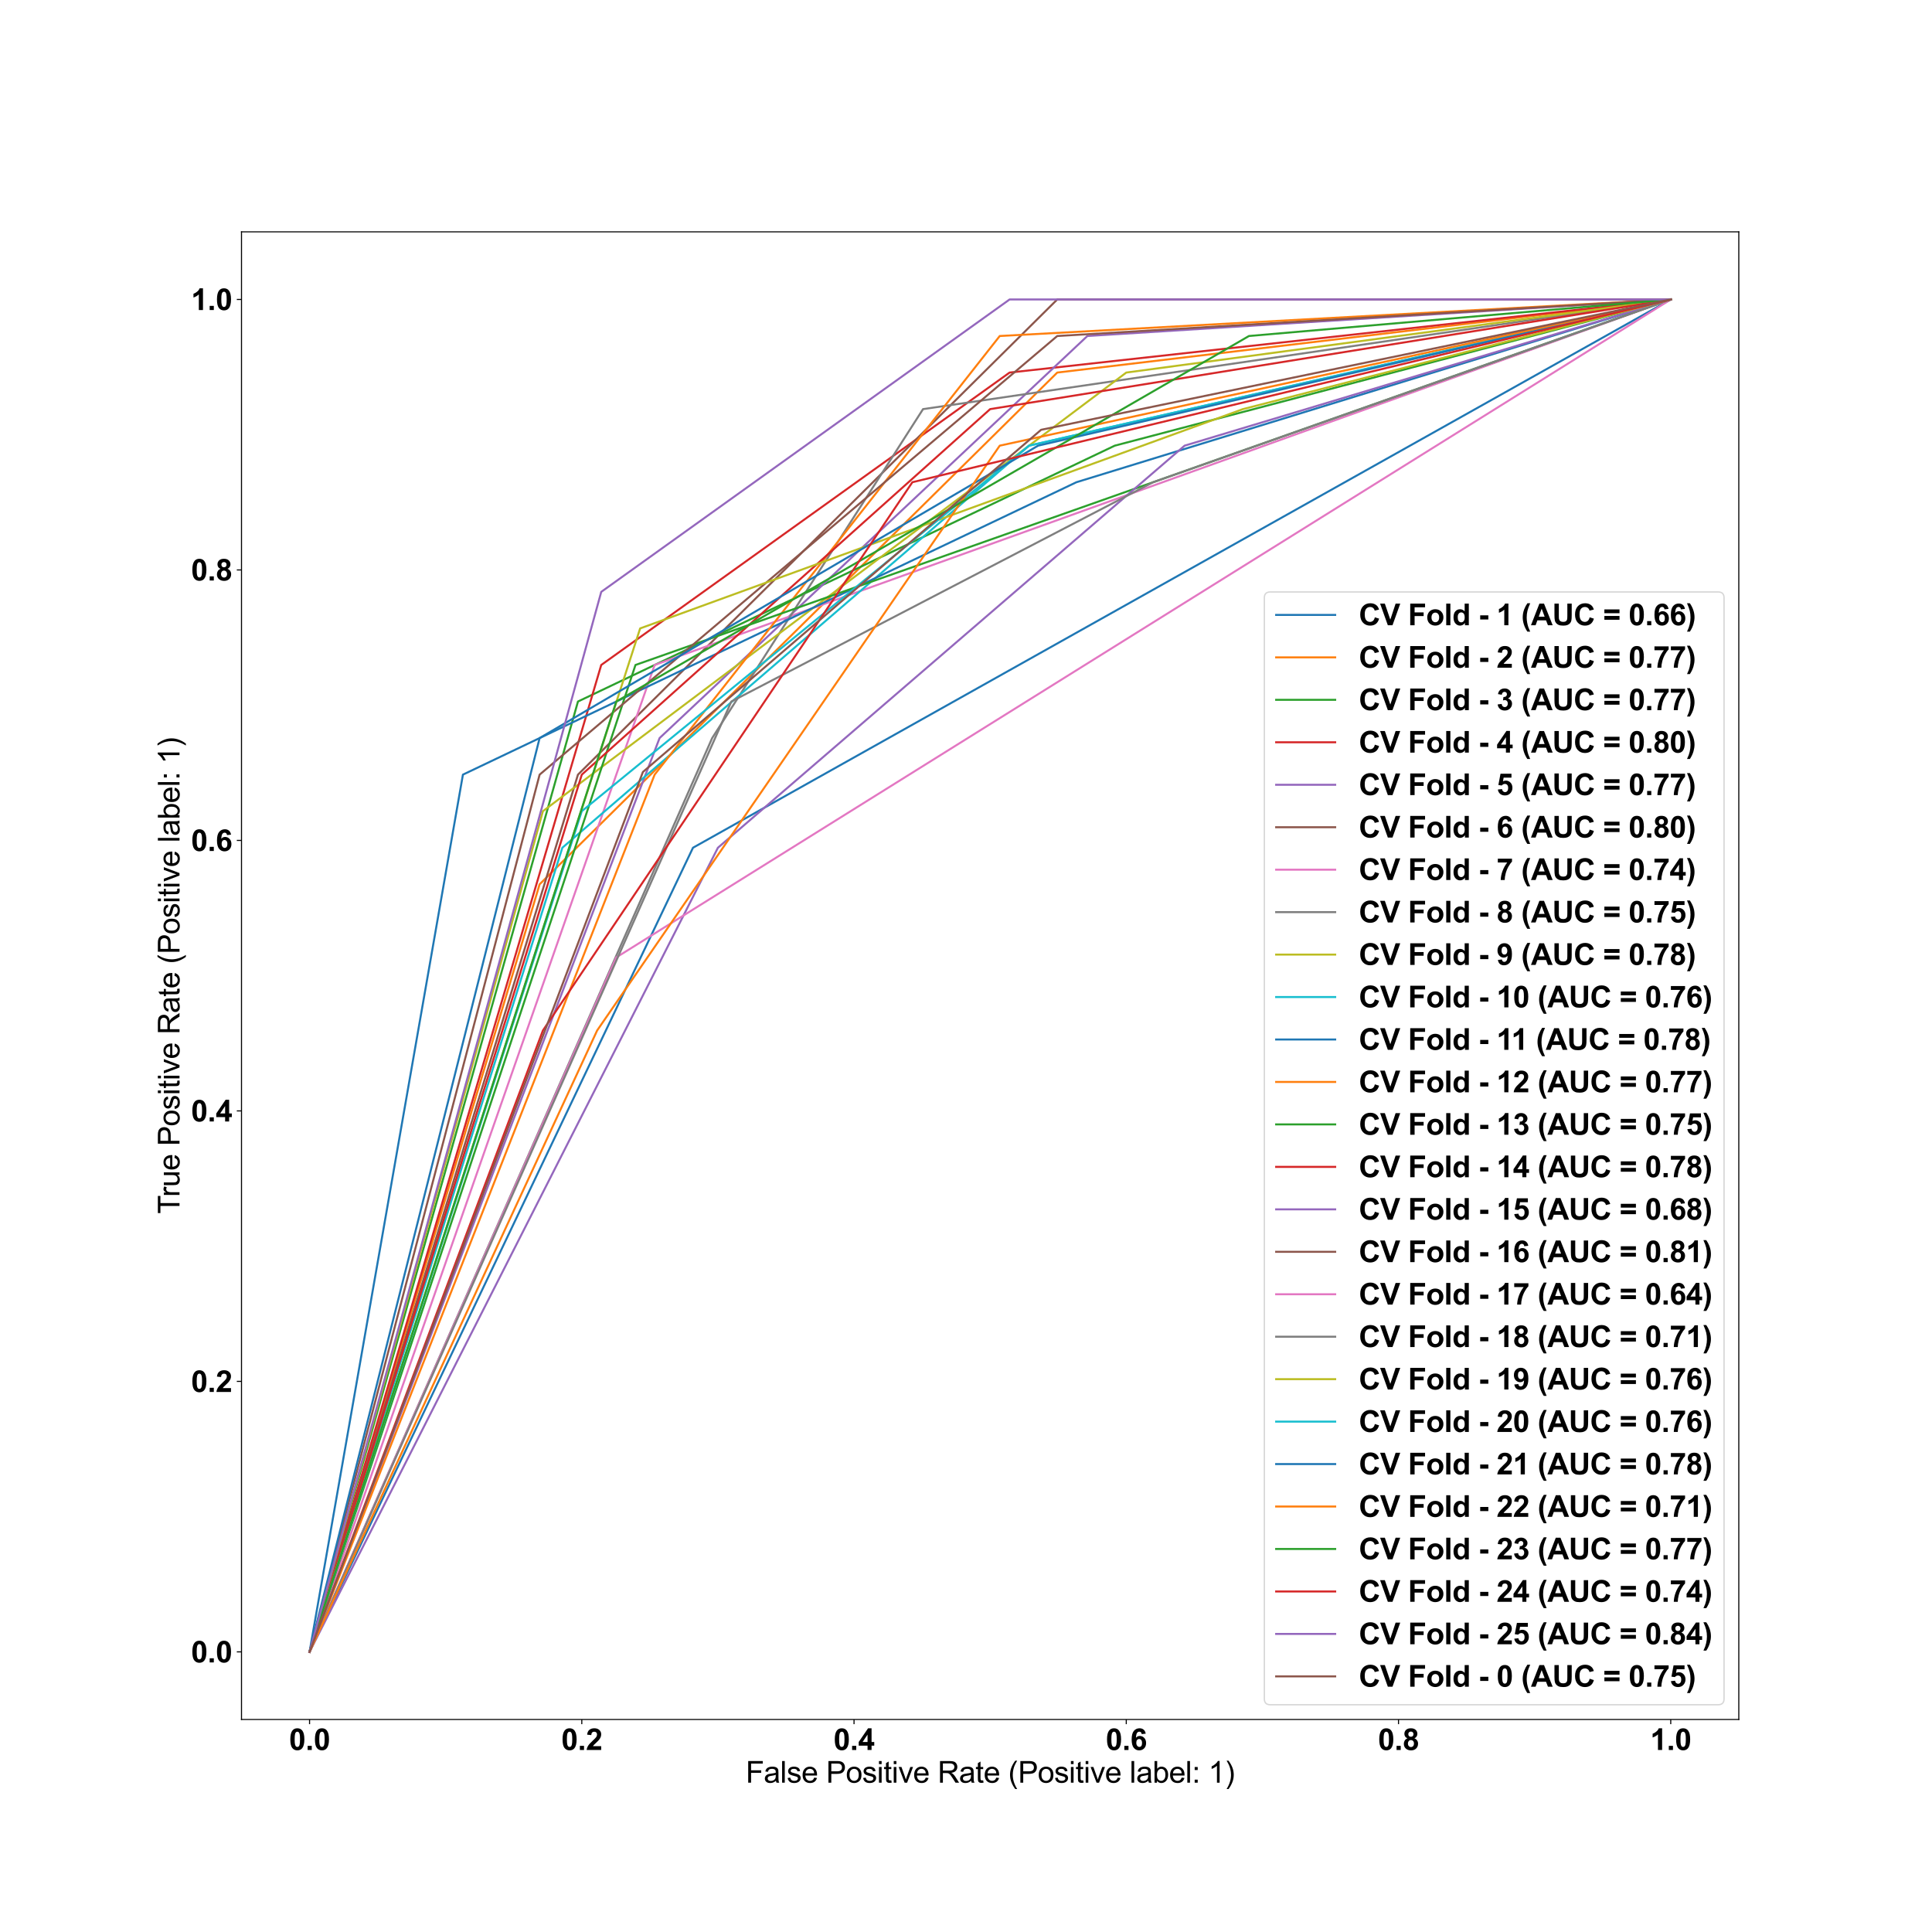 <?xml version="1.0" encoding="utf-8" standalone="no"?>
<!DOCTYPE svg PUBLIC "-//W3C//DTD SVG 1.1//EN"
  "http://www.w3.org/Graphics/SVG/1.1/DTD/svg11.dtd">
<svg xmlns:xlink="http://www.w3.org/1999/xlink" width="1440pt" height="1440pt" viewBox="0 0 1440 1440" xmlns="http://www.w3.org/2000/svg" version="1.1">
 <defs>
  <style type="text/css">*{stroke-linejoin: round; stroke-linecap: butt}</style>
 </defs>
 <g id="figure_1">
  <g id="patch_1">
   <path d="M 0 1440 
L 1440 1440 
L 1440 0 
L 0 0 
z
" style="fill: #ffffff"/>
  </g>
  <g id="axes_1">
   <g id="patch_2">
    <path d="M 180 1281.6 
L 1296 1281.6 
L 1296 172.8 
L 180 172.8 
z
" style="fill: #ffffff"/>
   </g>
   <g id="matplotlib.axis_1">
    <g id="xtick_1">
     <g id="line2d_1">
      <defs>
       <path id="m3670f352f2" d="M 0 0 
L 0 3.5 
" style="stroke: #000000; stroke-width: 0.8"/>
      </defs>
      <g>
       <use xlink:href="#m3670f352f2" x="230.727" y="1281.6" style="stroke: #000000; stroke-width: 0.8"/>
      </g>
     </g>
     <g id="text_1">
      <!-- 0.0 -->
      <g transform="translate(215.437 1304.347) scale(0.22 -0.22)">
       <defs>
        <path id="Arial-BoldMT-30" d="M 1756 4600 
Q 2422 4600 2797 4125 
Q 3244 3563 3244 2259 
Q 3244 959 2794 391 
Q 2422 -78 1756 -78 
Q 1088 -78 678 436 
Q 269 950 269 2269 
Q 269 3563 719 4131 
Q 1091 4600 1756 4600 
z
M 1756 3872 
Q 1597 3872 1472 3770 
Q 1347 3669 1278 3406 
Q 1188 3066 1188 2259 
Q 1188 1453 1269 1151 
Q 1350 850 1473 750 
Q 1597 650 1756 650 
Q 1916 650 2041 751 
Q 2166 853 2234 1116 
Q 2325 1453 2325 2259 
Q 2325 3066 2244 3367 
Q 2163 3669 2039 3770 
Q 1916 3872 1756 3872 
z
" transform="scale(0.016)"/>
        <path id="Arial-BoldMT-2e" d="M 459 0 
L 459 878 
L 1338 878 
L 1338 0 
L 459 0 
z
" transform="scale(0.016)"/>
       </defs>
       <use xlink:href="#Arial-BoldMT-30"/>
       <use xlink:href="#Arial-BoldMT-2e" x="55.615"/>
       <use xlink:href="#Arial-BoldMT-30" x="83.398"/>
      </g>
     </g>
    </g>
    <g id="xtick_2">
     <g id="line2d_2">
      <g>
       <use xlink:href="#m3670f352f2" x="433.636" y="1281.6" style="stroke: #000000; stroke-width: 0.8"/>
      </g>
     </g>
     <g id="text_2">
      <!-- 0.2 -->
      <g transform="translate(418.346 1304.347) scale(0.22 -0.22)">
       <defs>
        <path id="Arial-BoldMT-32" d="M 3238 816 
L 3238 0 
L 159 0 
Q 209 463 459 877 
Q 709 1291 1447 1975 
Q 2041 2528 2175 2725 
Q 2356 2997 2356 3263 
Q 2356 3556 2198 3714 
Q 2041 3872 1763 3872 
Q 1488 3872 1325 3706 
Q 1163 3541 1138 3156 
L 263 3244 
Q 341 3969 753 4284 
Q 1166 4600 1784 4600 
Q 2463 4600 2850 4234 
Q 3238 3869 3238 3325 
Q 3238 3016 3127 2736 
Q 3016 2456 2775 2150 
Q 2616 1947 2200 1565 
Q 1784 1184 1673 1059 
Q 1563 934 1494 816 
L 3238 816 
z
" transform="scale(0.016)"/>
       </defs>
       <use xlink:href="#Arial-BoldMT-30"/>
       <use xlink:href="#Arial-BoldMT-2e" x="55.615"/>
       <use xlink:href="#Arial-BoldMT-32" x="83.398"/>
      </g>
     </g>
    </g>
    <g id="xtick_3">
     <g id="line2d_3">
      <g>
       <use xlink:href="#m3670f352f2" x="636.545" y="1281.6" style="stroke: #000000; stroke-width: 0.8"/>
      </g>
     </g>
     <g id="text_3">
      <!-- 0.4 -->
      <g transform="translate(621.255 1304.347) scale(0.22 -0.22)">
       <defs>
        <path id="Arial-BoldMT-34" d="M 1994 0 
L 1994 922 
L 119 922 
L 119 1691 
L 2106 4600 
L 2844 4600 
L 2844 1694 
L 3413 1694 
L 3413 922 
L 2844 922 
L 2844 0 
L 1994 0 
z
M 1994 1694 
L 1994 3259 
L 941 1694 
L 1994 1694 
z
" transform="scale(0.016)"/>
       </defs>
       <use xlink:href="#Arial-BoldMT-30"/>
       <use xlink:href="#Arial-BoldMT-2e" x="55.615"/>
       <use xlink:href="#Arial-BoldMT-34" x="83.398"/>
      </g>
     </g>
    </g>
    <g id="xtick_4">
     <g id="line2d_4">
      <g>
       <use xlink:href="#m3670f352f2" x="839.455" y="1281.6" style="stroke: #000000; stroke-width: 0.8"/>
      </g>
     </g>
     <g id="text_4">
      <!-- 0.6 -->
      <g transform="translate(824.165 1304.347) scale(0.22 -0.22)">
       <defs>
        <path id="Arial-BoldMT-36" d="M 3247 3459 
L 2397 3366 
Q 2366 3628 2234 3753 
Q 2103 3878 1894 3878 
Q 1616 3878 1423 3628 
Q 1231 3378 1181 2588 
Q 1509 2975 1997 2975 
Q 2547 2975 2939 2556 
Q 3331 2138 3331 1475 
Q 3331 772 2918 347 
Q 2506 -78 1859 -78 
Q 1166 -78 719 461 
Q 272 1000 272 2228 
Q 272 3488 737 4044 
Q 1203 4600 1947 4600 
Q 2469 4600 2811 4308 
Q 3153 4016 3247 3459 
z
M 1256 1544 
Q 1256 1116 1453 883 
Q 1650 650 1903 650 
Q 2147 650 2309 840 
Q 2472 1031 2472 1466 
Q 2472 1913 2297 2120 
Q 2122 2328 1859 2328 
Q 1606 2328 1431 2129 
Q 1256 1931 1256 1544 
z
" transform="scale(0.016)"/>
       </defs>
       <use xlink:href="#Arial-BoldMT-30"/>
       <use xlink:href="#Arial-BoldMT-2e" x="55.615"/>
       <use xlink:href="#Arial-BoldMT-36" x="83.398"/>
      </g>
     </g>
    </g>
    <g id="xtick_5">
     <g id="line2d_5">
      <g>
       <use xlink:href="#m3670f352f2" x="1042.364" y="1281.6" style="stroke: #000000; stroke-width: 0.8"/>
      </g>
     </g>
     <g id="text_5">
      <!-- 0.8 -->
      <g transform="translate(1027.074 1304.347) scale(0.22 -0.22)">
       <defs>
        <path id="Arial-BoldMT-38" d="M 1025 2472 
Q 684 2616 529 2867 
Q 375 3119 375 3419 
Q 375 3931 733 4265 
Q 1091 4600 1750 4600 
Q 2403 4600 2764 4265 
Q 3125 3931 3125 3419 
Q 3125 3100 2959 2851 
Q 2794 2603 2494 2472 
Q 2875 2319 3073 2025 
Q 3272 1731 3272 1347 
Q 3272 713 2867 316 
Q 2463 -81 1791 -81 
Q 1166 -81 750 247 
Q 259 634 259 1309 
Q 259 1681 443 1992 
Q 628 2303 1025 2472 
z
M 1206 3356 
Q 1206 3094 1354 2947 
Q 1503 2800 1750 2800 
Q 2000 2800 2150 2948 
Q 2300 3097 2300 3359 
Q 2300 3606 2151 3754 
Q 2003 3903 1759 3903 
Q 1506 3903 1356 3753 
Q 1206 3603 1206 3356 
z
M 1125 1394 
Q 1125 1031 1311 828 
Q 1497 625 1775 625 
Q 2047 625 2225 820 
Q 2403 1016 2403 1384 
Q 2403 1706 2222 1901 
Q 2041 2097 1763 2097 
Q 1441 2097 1283 1875 
Q 1125 1653 1125 1394 
z
" transform="scale(0.016)"/>
       </defs>
       <use xlink:href="#Arial-BoldMT-30"/>
       <use xlink:href="#Arial-BoldMT-2e" x="55.615"/>
       <use xlink:href="#Arial-BoldMT-38" x="83.398"/>
      </g>
     </g>
    </g>
    <g id="xtick_6">
     <g id="line2d_6">
      <g>
       <use xlink:href="#m3670f352f2" x="1245.273" y="1281.6" style="stroke: #000000; stroke-width: 0.8"/>
      </g>
     </g>
     <g id="text_6">
      <!-- 1.0 -->
      <g transform="translate(1229.983 1304.347) scale(0.22 -0.22)">
       <defs>
        <path id="Arial-BoldMT-31" d="M 2519 0 
L 1641 0 
L 1641 3309 
Q 1159 2859 506 2644 
L 506 3441 
Q 850 3553 1253 3867 
Q 1656 4181 1806 4600 
L 2519 4600 
L 2519 0 
z
" transform="scale(0.016)"/>
       </defs>
       <use xlink:href="#Arial-BoldMT-31"/>
       <use xlink:href="#Arial-BoldMT-2e" x="55.615"/>
       <use xlink:href="#Arial-BoldMT-30" x="83.398"/>
      </g>
     </g>
    </g>
    <g id="text_7">
     <!-- False Positive Rate (Positive label: 1) -->
     <g transform="translate(555.821 1328.704) scale(0.22 -0.22)">
      <defs>
       <path id="ArialMT-46" d="M 525 0 
L 525 4581 
L 3616 4581 
L 3616 4041 
L 1131 4041 
L 1131 2622 
L 3281 2622 
L 3281 2081 
L 1131 2081 
L 1131 0 
L 525 0 
z
" transform="scale(0.016)"/>
       <path id="ArialMT-61" d="M 2588 409 
Q 2275 144 1986 34 
Q 1697 -75 1366 -75 
Q 819 -75 525 192 
Q 231 459 231 875 
Q 231 1119 342 1320 
Q 453 1522 633 1644 
Q 813 1766 1038 1828 
Q 1203 1872 1538 1913 
Q 2219 1994 2541 2106 
Q 2544 2222 2544 2253 
Q 2544 2597 2384 2738 
Q 2169 2928 1744 2928 
Q 1347 2928 1158 2789 
Q 969 2650 878 2297 
L 328 2372 
Q 403 2725 575 2942 
Q 747 3159 1072 3276 
Q 1397 3394 1825 3394 
Q 2250 3394 2515 3294 
Q 2781 3194 2906 3042 
Q 3031 2891 3081 2659 
Q 3109 2516 3109 2141 
L 3109 1391 
Q 3109 606 3145 398 
Q 3181 191 3288 0 
L 2700 0 
Q 2613 175 2588 409 
z
M 2541 1666 
Q 2234 1541 1622 1453 
Q 1275 1403 1131 1340 
Q 988 1278 909 1158 
Q 831 1038 831 891 
Q 831 666 1001 516 
Q 1172 366 1500 366 
Q 1825 366 2078 508 
Q 2331 650 2450 897 
Q 2541 1088 2541 1459 
L 2541 1666 
z
" transform="scale(0.016)"/>
       <path id="ArialMT-6c" d="M 409 0 
L 409 4581 
L 972 4581 
L 972 0 
L 409 0 
z
" transform="scale(0.016)"/>
       <path id="ArialMT-73" d="M 197 991 
L 753 1078 
Q 800 744 1014 566 
Q 1228 388 1613 388 
Q 2000 388 2187 545 
Q 2375 703 2375 916 
Q 2375 1106 2209 1216 
Q 2094 1291 1634 1406 
Q 1016 1563 777 1677 
Q 538 1791 414 1992 
Q 291 2194 291 2438 
Q 291 2659 392 2848 
Q 494 3038 669 3163 
Q 800 3259 1026 3326 
Q 1253 3394 1513 3394 
Q 1903 3394 2198 3281 
Q 2494 3169 2634 2976 
Q 2775 2784 2828 2463 
L 2278 2388 
Q 2241 2644 2061 2787 
Q 1881 2931 1553 2931 
Q 1166 2931 1000 2803 
Q 834 2675 834 2503 
Q 834 2394 903 2306 
Q 972 2216 1119 2156 
Q 1203 2125 1616 2013 
Q 2213 1853 2448 1751 
Q 2684 1650 2818 1456 
Q 2953 1263 2953 975 
Q 2953 694 2789 445 
Q 2625 197 2315 61 
Q 2006 -75 1616 -75 
Q 969 -75 630 194 
Q 291 463 197 991 
z
" transform="scale(0.016)"/>
       <path id="ArialMT-65" d="M 2694 1069 
L 3275 997 
Q 3138 488 2766 206 
Q 2394 -75 1816 -75 
Q 1088 -75 661 373 
Q 234 822 234 1631 
Q 234 2469 665 2931 
Q 1097 3394 1784 3394 
Q 2450 3394 2872 2941 
Q 3294 2488 3294 1666 
Q 3294 1616 3291 1516 
L 816 1516 
Q 847 969 1125 678 
Q 1403 388 1819 388 
Q 2128 388 2347 550 
Q 2566 713 2694 1069 
z
M 847 1978 
L 2700 1978 
Q 2663 2397 2488 2606 
Q 2219 2931 1791 2931 
Q 1403 2931 1139 2672 
Q 875 2413 847 1978 
z
" transform="scale(0.016)"/>
       <path id="ArialMT-20" transform="scale(0.016)"/>
       <path id="ArialMT-50" d="M 494 0 
L 494 4581 
L 2222 4581 
Q 2678 4581 2919 4538 
Q 3256 4481 3484 4323 
Q 3713 4166 3852 3881 
Q 3991 3597 3991 3256 
Q 3991 2672 3619 2267 
Q 3247 1863 2275 1863 
L 1100 1863 
L 1100 0 
L 494 0 
z
M 1100 2403 
L 2284 2403 
Q 2872 2403 3119 2622 
Q 3366 2841 3366 3238 
Q 3366 3525 3220 3729 
Q 3075 3934 2838 4000 
Q 2684 4041 2272 4041 
L 1100 4041 
L 1100 2403 
z
" transform="scale(0.016)"/>
       <path id="ArialMT-6f" d="M 213 1659 
Q 213 2581 725 3025 
Q 1153 3394 1769 3394 
Q 2453 3394 2887 2945 
Q 3322 2497 3322 1706 
Q 3322 1066 3130 698 
Q 2938 331 2570 128 
Q 2203 -75 1769 -75 
Q 1072 -75 642 372 
Q 213 819 213 1659 
z
M 791 1659 
Q 791 1022 1069 705 
Q 1347 388 1769 388 
Q 2188 388 2466 706 
Q 2744 1025 2744 1678 
Q 2744 2294 2464 2611 
Q 2184 2928 1769 2928 
Q 1347 2928 1069 2612 
Q 791 2297 791 1659 
z
" transform="scale(0.016)"/>
       <path id="ArialMT-69" d="M 425 3934 
L 425 4581 
L 988 4581 
L 988 3934 
L 425 3934 
z
M 425 0 
L 425 3319 
L 988 3319 
L 988 0 
L 425 0 
z
" transform="scale(0.016)"/>
       <path id="ArialMT-74" d="M 1650 503 
L 1731 6 
Q 1494 -44 1306 -44 
Q 1000 -44 831 53 
Q 663 150 594 308 
Q 525 466 525 972 
L 525 2881 
L 113 2881 
L 113 3319 
L 525 3319 
L 525 4141 
L 1084 4478 
L 1084 3319 
L 1650 3319 
L 1650 2881 
L 1084 2881 
L 1084 941 
Q 1084 700 1114 631 
Q 1144 563 1211 522 
Q 1278 481 1403 481 
Q 1497 481 1650 503 
z
" transform="scale(0.016)"/>
       <path id="ArialMT-76" d="M 1344 0 
L 81 3319 
L 675 3319 
L 1388 1331 
Q 1503 1009 1600 663 
Q 1675 925 1809 1294 
L 2547 3319 
L 3125 3319 
L 1869 0 
L 1344 0 
z
" transform="scale(0.016)"/>
       <path id="ArialMT-52" d="M 503 0 
L 503 4581 
L 2534 4581 
Q 3147 4581 3465 4457 
Q 3784 4334 3975 4021 
Q 4166 3709 4166 3331 
Q 4166 2844 3850 2509 
Q 3534 2175 2875 2084 
Q 3116 1969 3241 1856 
Q 3506 1613 3744 1247 
L 4541 0 
L 3778 0 
L 3172 953 
Q 2906 1366 2734 1584 
Q 2563 1803 2427 1890 
Q 2291 1978 2150 2013 
Q 2047 2034 1813 2034 
L 1109 2034 
L 1109 0 
L 503 0 
z
M 1109 2559 
L 2413 2559 
Q 2828 2559 3062 2645 
Q 3297 2731 3419 2920 
Q 3541 3109 3541 3331 
Q 3541 3656 3305 3865 
Q 3069 4075 2559 4075 
L 1109 4075 
L 1109 2559 
z
" transform="scale(0.016)"/>
       <path id="ArialMT-28" d="M 1497 -1347 
Q 1031 -759 709 28 
Q 388 816 388 1659 
Q 388 2403 628 3084 
Q 909 3875 1497 4659 
L 1900 4659 
Q 1522 4009 1400 3731 
Q 1209 3300 1100 2831 
Q 966 2247 966 1656 
Q 966 153 1900 -1347 
L 1497 -1347 
z
" transform="scale(0.016)"/>
       <path id="ArialMT-62" d="M 941 0 
L 419 0 
L 419 4581 
L 981 4581 
L 981 2947 
Q 1338 3394 1891 3394 
Q 2197 3394 2470 3270 
Q 2744 3147 2920 2923 
Q 3097 2700 3197 2384 
Q 3297 2069 3297 1709 
Q 3297 856 2875 390 
Q 2453 -75 1863 -75 
Q 1275 -75 941 416 
L 941 0 
z
M 934 1684 
Q 934 1088 1097 822 
Q 1363 388 1816 388 
Q 2184 388 2453 708 
Q 2722 1028 2722 1663 
Q 2722 2313 2464 2622 
Q 2206 2931 1841 2931 
Q 1472 2931 1203 2611 
Q 934 2291 934 1684 
z
" transform="scale(0.016)"/>
       <path id="ArialMT-3a" d="M 578 2678 
L 578 3319 
L 1219 3319 
L 1219 2678 
L 578 2678 
z
M 578 0 
L 578 641 
L 1219 641 
L 1219 0 
L 578 0 
z
" transform="scale(0.016)"/>
       <path id="ArialMT-31" d="M 2384 0 
L 1822 0 
L 1822 3584 
Q 1619 3391 1289 3197 
Q 959 3003 697 2906 
L 697 3450 
Q 1169 3672 1522 3987 
Q 1875 4303 2022 4600 
L 2384 4600 
L 2384 0 
z
" transform="scale(0.016)"/>
       <path id="ArialMT-29" d="M 791 -1347 
L 388 -1347 
Q 1322 153 1322 1656 
Q 1322 2244 1188 2822 
Q 1081 3291 891 3722 
Q 769 4003 388 4659 
L 791 4659 
Q 1378 3875 1659 3084 
Q 1900 2403 1900 1659 
Q 1900 816 1576 28 
Q 1253 -759 791 -1347 
z
" transform="scale(0.016)"/>
      </defs>
      <use xlink:href="#ArialMT-46"/>
      <use xlink:href="#ArialMT-61" x="61.084"/>
      <use xlink:href="#ArialMT-6c" x="116.699"/>
      <use xlink:href="#ArialMT-73" x="138.916"/>
      <use xlink:href="#ArialMT-65" x="188.916"/>
      <use xlink:href="#ArialMT-20" x="244.531"/>
      <use xlink:href="#ArialMT-50" x="272.314"/>
      <use xlink:href="#ArialMT-6f" x="339.014"/>
      <use xlink:href="#ArialMT-73" x="394.629"/>
      <use xlink:href="#ArialMT-69" x="444.629"/>
      <use xlink:href="#ArialMT-74" x="466.846"/>
      <use xlink:href="#ArialMT-69" x="494.629"/>
      <use xlink:href="#ArialMT-76" x="516.846"/>
      <use xlink:href="#ArialMT-65" x="566.846"/>
      <use xlink:href="#ArialMT-20" x="622.461"/>
      <use xlink:href="#ArialMT-52" x="650.244"/>
      <use xlink:href="#ArialMT-61" x="722.461"/>
      <use xlink:href="#ArialMT-74" x="778.076"/>
      <use xlink:href="#ArialMT-65" x="805.859"/>
      <use xlink:href="#ArialMT-20" x="861.475"/>
      <use xlink:href="#ArialMT-28" x="889.258"/>
      <use xlink:href="#ArialMT-50" x="922.559"/>
      <use xlink:href="#ArialMT-6f" x="989.258"/>
      <use xlink:href="#ArialMT-73" x="1044.873"/>
      <use xlink:href="#ArialMT-69" x="1094.873"/>
      <use xlink:href="#ArialMT-74" x="1117.09"/>
      <use xlink:href="#ArialMT-69" x="1144.873"/>
      <use xlink:href="#ArialMT-76" x="1167.09"/>
      <use xlink:href="#ArialMT-65" x="1217.09"/>
      <use xlink:href="#ArialMT-20" x="1272.705"/>
      <use xlink:href="#ArialMT-6c" x="1300.488"/>
      <use xlink:href="#ArialMT-61" x="1322.705"/>
      <use xlink:href="#ArialMT-62" x="1378.32"/>
      <use xlink:href="#ArialMT-65" x="1433.936"/>
      <use xlink:href="#ArialMT-6c" x="1489.551"/>
      <use xlink:href="#ArialMT-3a" x="1511.768"/>
      <use xlink:href="#ArialMT-20" x="1539.551"/>
      <use xlink:href="#ArialMT-31" x="1567.334"/>
      <use xlink:href="#ArialMT-29" x="1622.949"/>
     </g>
    </g>
   </g>
   <g id="matplotlib.axis_2">
    <g id="ytick_1">
     <g id="line2d_7">
      <defs>
       <path id="m053fbdae7f" d="M 0 0 
L -3.5 0 
" style="stroke: #000000; stroke-width: 0.8"/>
      </defs>
      <g>
       <use xlink:href="#m053fbdae7f" x="180" y="1231.2" style="stroke: #000000; stroke-width: 0.8"/>
      </g>
     </g>
     <g id="text_8">
      <!-- 0.0 -->
      <g transform="translate(142.42 1239.074) scale(0.22 -0.22)">
       <use xlink:href="#Arial-BoldMT-30"/>
       <use xlink:href="#Arial-BoldMT-2e" x="55.615"/>
       <use xlink:href="#Arial-BoldMT-30" x="83.398"/>
      </g>
     </g>
    </g>
    <g id="ytick_2">
     <g id="line2d_8">
      <g>
       <use xlink:href="#m053fbdae7f" x="180" y="1029.6" style="stroke: #000000; stroke-width: 0.8"/>
      </g>
     </g>
     <g id="text_9">
      <!-- 0.2 -->
      <g transform="translate(142.42 1037.474) scale(0.22 -0.22)">
       <use xlink:href="#Arial-BoldMT-30"/>
       <use xlink:href="#Arial-BoldMT-2e" x="55.615"/>
       <use xlink:href="#Arial-BoldMT-32" x="83.398"/>
      </g>
     </g>
    </g>
    <g id="ytick_3">
     <g id="line2d_9">
      <g>
       <use xlink:href="#m053fbdae7f" x="180" y="828" style="stroke: #000000; stroke-width: 0.8"/>
      </g>
     </g>
     <g id="text_10">
      <!-- 0.4 -->
      <g transform="translate(142.42 835.874) scale(0.22 -0.22)">
       <use xlink:href="#Arial-BoldMT-30"/>
       <use xlink:href="#Arial-BoldMT-2e" x="55.615"/>
       <use xlink:href="#Arial-BoldMT-34" x="83.398"/>
      </g>
     </g>
    </g>
    <g id="ytick_4">
     <g id="line2d_10">
      <g>
       <use xlink:href="#m053fbdae7f" x="180" y="626.4" style="stroke: #000000; stroke-width: 0.8"/>
      </g>
     </g>
     <g id="text_11">
      <!-- 0.6 -->
      <g transform="translate(142.42 634.274) scale(0.22 -0.22)">
       <use xlink:href="#Arial-BoldMT-30"/>
       <use xlink:href="#Arial-BoldMT-2e" x="55.615"/>
       <use xlink:href="#Arial-BoldMT-36" x="83.398"/>
      </g>
     </g>
    </g>
    <g id="ytick_5">
     <g id="line2d_11">
      <g>
       <use xlink:href="#m053fbdae7f" x="180" y="424.8" style="stroke: #000000; stroke-width: 0.8"/>
      </g>
     </g>
     <g id="text_12">
      <!-- 0.8 -->
      <g transform="translate(142.42 432.674) scale(0.22 -0.22)">
       <use xlink:href="#Arial-BoldMT-30"/>
       <use xlink:href="#Arial-BoldMT-2e" x="55.615"/>
       <use xlink:href="#Arial-BoldMT-38" x="83.398"/>
      </g>
     </g>
    </g>
    <g id="ytick_6">
     <g id="line2d_12">
      <g>
       <use xlink:href="#m053fbdae7f" x="180" y="223.2" style="stroke: #000000; stroke-width: 0.8"/>
      </g>
     </g>
     <g id="text_13">
      <!-- 1.0 -->
      <g transform="translate(142.42 231.074) scale(0.22 -0.22)">
       <use xlink:href="#Arial-BoldMT-31"/>
       <use xlink:href="#Arial-BoldMT-2e" x="55.615"/>
       <use xlink:href="#Arial-BoldMT-30" x="83.398"/>
      </g>
     </g>
    </g>
    <g id="text_14">
     <!-- True Positive Rate (Positive label: 1) -->
     <g transform="translate(133.79 904.685) rotate(-90) scale(0.22 -0.22)">
      <defs>
       <path id="ArialMT-54" d="M 1659 0 
L 1659 4041 
L 150 4041 
L 150 4581 
L 3781 4581 
L 3781 4041 
L 2266 4041 
L 2266 0 
L 1659 0 
z
" transform="scale(0.016)"/>
       <path id="ArialMT-72" d="M 416 0 
L 416 3319 
L 922 3319 
L 922 2816 
Q 1116 3169 1280 3281 
Q 1444 3394 1641 3394 
Q 1925 3394 2219 3213 
L 2025 2691 
Q 1819 2813 1613 2813 
Q 1428 2813 1281 2702 
Q 1134 2591 1072 2394 
Q 978 2094 978 1738 
L 978 0 
L 416 0 
z
" transform="scale(0.016)"/>
       <path id="ArialMT-75" d="M 2597 0 
L 2597 488 
Q 2209 -75 1544 -75 
Q 1250 -75 995 37 
Q 741 150 617 320 
Q 494 491 444 738 
Q 409 903 409 1263 
L 409 3319 
L 972 3319 
L 972 1478 
Q 972 1038 1006 884 
Q 1059 663 1231 536 
Q 1403 409 1656 409 
Q 1909 409 2131 539 
Q 2353 669 2445 892 
Q 2538 1116 2538 1541 
L 2538 3319 
L 3100 3319 
L 3100 0 
L 2597 0 
z
" transform="scale(0.016)"/>
      </defs>
      <use xlink:href="#ArialMT-54"/>
      <use xlink:href="#ArialMT-72" x="57.334"/>
      <use xlink:href="#ArialMT-75" x="90.635"/>
      <use xlink:href="#ArialMT-65" x="146.25"/>
      <use xlink:href="#ArialMT-20" x="201.865"/>
      <use xlink:href="#ArialMT-50" x="229.648"/>
      <use xlink:href="#ArialMT-6f" x="296.348"/>
      <use xlink:href="#ArialMT-73" x="351.963"/>
      <use xlink:href="#ArialMT-69" x="401.963"/>
      <use xlink:href="#ArialMT-74" x="424.18"/>
      <use xlink:href="#ArialMT-69" x="451.963"/>
      <use xlink:href="#ArialMT-76" x="474.18"/>
      <use xlink:href="#ArialMT-65" x="524.18"/>
      <use xlink:href="#ArialMT-20" x="579.795"/>
      <use xlink:href="#ArialMT-52" x="607.578"/>
      <use xlink:href="#ArialMT-61" x="679.795"/>
      <use xlink:href="#ArialMT-74" x="735.41"/>
      <use xlink:href="#ArialMT-65" x="763.193"/>
      <use xlink:href="#ArialMT-20" x="818.809"/>
      <use xlink:href="#ArialMT-28" x="846.592"/>
      <use xlink:href="#ArialMT-50" x="879.893"/>
      <use xlink:href="#ArialMT-6f" x="946.592"/>
      <use xlink:href="#ArialMT-73" x="1002.207"/>
      <use xlink:href="#ArialMT-69" x="1052.207"/>
      <use xlink:href="#ArialMT-74" x="1074.424"/>
      <use xlink:href="#ArialMT-69" x="1102.207"/>
      <use xlink:href="#ArialMT-76" x="1124.424"/>
      <use xlink:href="#ArialMT-65" x="1174.424"/>
      <use xlink:href="#ArialMT-20" x="1230.039"/>
      <use xlink:href="#ArialMT-6c" x="1257.822"/>
      <use xlink:href="#ArialMT-61" x="1280.039"/>
      <use xlink:href="#ArialMT-62" x="1335.654"/>
      <use xlink:href="#ArialMT-65" x="1391.27"/>
      <use xlink:href="#ArialMT-6c" x="1446.885"/>
      <use xlink:href="#ArialMT-3a" x="1469.102"/>
      <use xlink:href="#ArialMT-20" x="1496.885"/>
      <use xlink:href="#ArialMT-31" x="1524.668"/>
      <use xlink:href="#ArialMT-29" x="1580.283"/>
     </g>
    </g>
   </g>
   <g id="line2d_13">
    <path d="M 230.727 1231.2 
L 516.515 631.849 
L 1245.273 223.2 
" clip-path="url(#pc600f25897)" style="fill: none; stroke: #1f77b4; stroke-width: 1.5; stroke-linecap: square"/>
   </g>
   <g id="line2d_14">
    <path d="M 230.727 1231.2 
L 402.2 659.092 
L 788.013 277.686 
L 1245.273 223.2 
" clip-path="url(#pc600f25897)" style="fill: none; stroke: #ff7f0e; stroke-width: 1.5; stroke-linecap: square"/>
   </g>
   <g id="line2d_15">
    <path d="M 230.727 1231.2 
L 430.778 522.876 
L 830.881 332.173 
L 1245.273 223.2 
" clip-path="url(#pc600f25897)" style="fill: none; stroke: #2ca02c; stroke-width: 1.5; stroke-linecap: square"/>
   </g>
   <g id="line2d_16">
    <path d="M 230.727 1231.2 
L 448.13 495.632 
L 752.494 277.686 
L 1245.273 223.2 
" clip-path="url(#pc600f25897)" style="fill: none; stroke: #d62728; stroke-width: 1.5; stroke-linecap: square"/>
   </g>
   <g id="line2d_17">
    <path d="M 230.727 1231.2 
L 491.61 550.119 
L 810.468 250.443 
L 1245.273 223.2 
" clip-path="url(#pc600f25897)" style="fill: none; stroke: #9467bd; stroke-width: 1.5; stroke-linecap: square"/>
   </g>
   <g id="line2d_18">
    <path d="M 230.727 1231.2 
L 430.778 577.362 
L 788.013 223.2 
L 1245.273 223.2 
" clip-path="url(#pc600f25897)" style="fill: none; stroke: #8c564b; stroke-width: 1.5; stroke-linecap: square"/>
   </g>
   <g id="line2d_19">
    <path d="M 230.727 1231.2 
L 487.936 495.632 
L 1245.273 223.2 
" clip-path="url(#pc600f25897)" style="fill: none; stroke: #e377c2; stroke-width: 1.5; stroke-linecap: square"/>
   </g>
   <g id="line2d_20">
    <path d="M 230.727 1231.2 
L 530.804 550.119 
L 687.987 304.93 
L 1245.273 223.2 
" clip-path="url(#pc600f25897)" style="fill: none; stroke: #7f7f7f; stroke-width: 1.5; stroke-linecap: square"/>
   </g>
   <g id="line2d_21">
    <path d="M 230.727 1231.2 
L 404.649 604.605 
L 839.455 277.686 
L 1245.273 223.2 
" clip-path="url(#pc600f25897)" style="fill: none; stroke: #bcbd22; stroke-width: 1.5; stroke-linecap: square"/>
   </g>
   <g id="line2d_22">
    <path d="M 230.727 1231.2 
L 419.143 631.849 
L 766.987 332.173 
L 1245.273 223.2 
" clip-path="url(#pc600f25897)" style="fill: none; stroke: #17becf; stroke-width: 1.5; stroke-linecap: square"/>
   </g>
   <g id="line2d_23">
    <path d="M 230.727 1231.2 
L 345.042 577.362 
L 802.302 359.416 
L 1245.273 223.2 
" clip-path="url(#pc600f25897)" style="fill: none; stroke: #1f77b4; stroke-width: 1.5; stroke-linecap: square"/>
   </g>
   <g id="line2d_24">
    <path d="M 230.727 1231.2 
L 487.936 577.362 
L 745.145 250.443 
L 1245.273 223.2 
" clip-path="url(#pc600f25897)" style="fill: none; stroke: #ff7f0e; stroke-width: 1.5; stroke-linecap: square"/>
   </g>
   <g id="line2d_25">
    <path d="M 230.727 1231.2 
L 473.647 495.632 
L 1245.273 223.2 
" clip-path="url(#pc600f25897)" style="fill: none; stroke: #2ca02c; stroke-width: 1.5; stroke-linecap: square"/>
   </g>
   <g id="line2d_26">
    <path d="M 230.727 1231.2 
L 433.636 577.362 
L 738 304.93 
L 1245.273 223.2 
" clip-path="url(#pc600f25897)" style="fill: none; stroke: #d62728; stroke-width: 1.5; stroke-linecap: square"/>
   </g>
   <g id="line2d_27">
    <path d="M 230.727 1231.2 
L 535.091 631.849 
L 882.935 332.173 
L 1245.273 223.2 
" clip-path="url(#pc600f25897)" style="fill: none; stroke: #9467bd; stroke-width: 1.5; stroke-linecap: square"/>
   </g>
   <g id="line2d_28">
    <path d="M 230.727 1231.2 
L 402.2 577.362 
L 788.013 250.443 
L 1245.273 223.2 
" clip-path="url(#pc600f25897)" style="fill: none; stroke: #8c564b; stroke-width: 1.5; stroke-linecap: square"/>
   </g>
   <g id="line2d_29">
    <path d="M 230.727 1231.2 
L 459.357 713.578 
L 1245.273 223.2 
" clip-path="url(#pc600f25897)" style="fill: none; stroke: #e377c2; stroke-width: 1.5; stroke-linecap: square"/>
   </g>
   <g id="line2d_30">
    <path d="M 230.727 1231.2 
L 545.093 522.876 
L 859.46 359.416 
L 1245.273 223.2 
" clip-path="url(#pc600f25897)" style="fill: none; stroke: #7f7f7f; stroke-width: 1.5; stroke-linecap: square"/>
   </g>
   <g id="line2d_31">
    <path d="M 230.727 1231.2 
L 477.117 468.389 
L 926.416 304.93 
L 1245.273 223.2 
" clip-path="url(#pc600f25897)" style="fill: none; stroke: #bcbd22; stroke-width: 1.5; stroke-linecap: square"/>
   </g>
   <g id="line2d_32">
    <path d="M 230.727 1231.2 
L 433.636 604.605 
L 766.987 332.173 
L 1245.273 223.2 
" clip-path="url(#pc600f25897)" style="fill: none; stroke: #17becf; stroke-width: 1.5; stroke-linecap: square"/>
   </g>
   <g id="line2d_33">
    <path d="M 230.727 1231.2 
L 402.2 550.119 
L 773.723 332.173 
L 1245.273 223.2 
" clip-path="url(#pc600f25897)" style="fill: none; stroke: #1f77b4; stroke-width: 1.5; stroke-linecap: square"/>
   </g>
   <g id="line2d_34">
    <path d="M 230.727 1231.2 
L 445.068 768.065 
L 745.145 332.173 
L 1245.273 223.2 
" clip-path="url(#pc600f25897)" style="fill: none; stroke: #ff7f0e; stroke-width: 1.5; stroke-linecap: square"/>
   </g>
   <g id="line2d_35">
    <path d="M 230.727 1231.2 
L 459.357 522.876 
L 930.907 250.443 
L 1245.273 223.2 
" clip-path="url(#pc600f25897)" style="fill: none; stroke: #2ca02c; stroke-width: 1.5; stroke-linecap: square"/>
   </g>
   <g id="line2d_36">
    <path d="M 230.727 1231.2 
L 404.649 768.065 
L 680.026 359.416 
L 1245.273 223.2 
" clip-path="url(#pc600f25897)" style="fill: none; stroke: #d62728; stroke-width: 1.5; stroke-linecap: square"/>
   </g>
   <g id="line2d_37">
    <path d="M 230.727 1231.2 
L 448.13 441.146 
L 752.494 223.2 
L 1245.273 223.2 
" clip-path="url(#pc600f25897)" style="fill: none; stroke: #9467bd; stroke-width: 1.5; stroke-linecap: square"/>
   </g>
   <g id="line2d_38">
    <path d="M 230.727 1231.2 
L 479.187 575.393 
L 775.959 320.357 
L 1245.273 223.2 
" clip-path="url(#pc600f25897)" style="fill: none; stroke: #8c564b; stroke-width: 1.5; stroke-linecap: square"/>
   </g>
   <g id="patch_3">
    <path d="M 180 1281.6 
L 180 172.8 
" style="fill: none; stroke: #000000; stroke-width: 0.8; stroke-linejoin: miter; stroke-linecap: square"/>
   </g>
   <g id="patch_4">
    <path d="M 1296 1281.6 
L 1296 172.8 
" style="fill: none; stroke: #000000; stroke-width: 0.8; stroke-linejoin: miter; stroke-linecap: square"/>
   </g>
   <g id="patch_5">
    <path d="M 180 1281.6 
L 1296 1281.6 
" style="fill: none; stroke: #000000; stroke-width: 0.8; stroke-linejoin: miter; stroke-linecap: square"/>
   </g>
   <g id="patch_6">
    <path d="M 180 172.8 
L 1296 172.8 
" style="fill: none; stroke: #000000; stroke-width: 0.8; stroke-linejoin: miter; stroke-linecap: square"/>
   </g>
   <g id="legend_1">
    <g id="patch_7">
     <path d="M 946.771 1270.6 
L 1280.6 1270.6 
Q 1285 1270.6 1285 1266.2 
L 1285 445.614 
Q 1285 441.214 1280.6 441.214 
L 946.771 441.214 
Q 942.371 441.214 942.371 445.614 
L 942.371 1266.2 
Q 942.371 1270.6 946.771 1270.6 
z
" style="fill: #ffffff; opacity: 0.8; stroke: #cccccc; stroke-linejoin: miter"/>
    </g>
    <g id="line2d_39">
     <path d="M 951.171 458.329 
L 973.171 458.329 
L 995.171 458.329 
" style="fill: none; stroke: #1f77b4; stroke-width: 1.5; stroke-linecap: square"/>
    </g>
    <g id="text_15">
     <!-- CV Fold - 1 (AUC = 0.66) -->
     <g transform="translate(1012.771 466.029) scale(0.22 -0.22)">
      <defs>
       <path id="Arial-BoldMT-43" d="M 3397 1684 
L 4294 1400 
Q 4088 650 3608 286 
Q 3128 -78 2391 -78 
Q 1478 -78 890 545 
Q 303 1169 303 2250 
Q 303 3394 893 4026 
Q 1484 4659 2447 4659 
Q 3288 4659 3813 4163 
Q 4125 3869 4281 3319 
L 3366 3100 
Q 3284 3456 3026 3662 
Q 2769 3869 2400 3869 
Q 1891 3869 1573 3503 
Q 1256 3138 1256 2319 
Q 1256 1450 1568 1081 
Q 1881 713 2381 713 
Q 2750 713 3015 947 
Q 3281 1181 3397 1684 
z
" transform="scale(0.016)"/>
       <path id="Arial-BoldMT-56" d="M 1634 0 
L -3 4581 
L 1000 4581 
L 2159 1191 
L 3281 4581 
L 4263 4581 
L 2622 0 
L 1634 0 
z
" transform="scale(0.016)"/>
       <path id="Arial-BoldMT-20" transform="scale(0.016)"/>
       <path id="Arial-BoldMT-46" d="M 472 0 
L 472 4581 
L 3613 4581 
L 3613 3806 
L 1397 3806 
L 1397 2722 
L 3309 2722 
L 3309 1947 
L 1397 1947 
L 1397 0 
L 472 0 
z
" transform="scale(0.016)"/>
       <path id="Arial-BoldMT-6f" d="M 256 1706 
Q 256 2144 472 2553 
Q 688 2963 1083 3178 
Q 1478 3394 1966 3394 
Q 2719 3394 3200 2905 
Q 3681 2416 3681 1669 
Q 3681 916 3195 420 
Q 2709 -75 1972 -75 
Q 1516 -75 1102 131 
Q 688 338 472 736 
Q 256 1134 256 1706 
z
M 1156 1659 
Q 1156 1166 1390 903 
Q 1625 641 1969 641 
Q 2313 641 2545 903 
Q 2778 1166 2778 1666 
Q 2778 2153 2545 2415 
Q 2313 2678 1969 2678 
Q 1625 2678 1390 2415 
Q 1156 2153 1156 1659 
z
" transform="scale(0.016)"/>
       <path id="Arial-BoldMT-6c" d="M 459 0 
L 459 4581 
L 1338 4581 
L 1338 0 
L 459 0 
z
" transform="scale(0.016)"/>
       <path id="Arial-BoldMT-64" d="M 3503 0 
L 2688 0 
L 2688 488 
Q 2484 203 2207 64 
Q 1931 -75 1650 -75 
Q 1078 -75 670 386 
Q 263 847 263 1672 
Q 263 2516 659 2955 
Q 1056 3394 1663 3394 
Q 2219 3394 2625 2931 
L 2625 4581 
L 3503 4581 
L 3503 0 
z
M 1159 1731 
Q 1159 1200 1306 963 
Q 1519 619 1900 619 
Q 2203 619 2415 876 
Q 2628 1134 2628 1647 
Q 2628 2219 2422 2470 
Q 2216 2722 1894 2722 
Q 1581 2722 1370 2473 
Q 1159 2225 1159 1731 
z
" transform="scale(0.016)"/>
       <path id="Arial-BoldMT-2d" d="M 359 1222 
L 359 2100 
L 2084 2100 
L 2084 1222 
L 359 1222 
z
" transform="scale(0.016)"/>
       <path id="Arial-BoldMT-28" d="M 1916 -1347 
L 1313 -1347 
Q 834 -625 584 153 
Q 334 931 334 1659 
Q 334 2563 644 3369 
Q 913 4069 1325 4659 
L 1925 4659 
Q 1497 3713 1336 3048 
Q 1175 2384 1175 1641 
Q 1175 1128 1270 590 
Q 1366 53 1531 -431 
Q 1641 -750 1916 -1347 
z
" transform="scale(0.016)"/>
       <path id="Arial-BoldMT-41" d="M 4597 0 
L 3591 0 
L 3191 1041 
L 1359 1041 
L 981 0 
L 0 0 
L 1784 4581 
L 2763 4581 
L 4597 0 
z
M 2894 1813 
L 2263 3513 
L 1644 1813 
L 2894 1813 
z
" transform="scale(0.016)"/>
       <path id="Arial-BoldMT-55" d="M 459 4581 
L 1384 4581 
L 1384 2100 
Q 1384 1509 1419 1334 
Q 1478 1053 1701 883 
Q 1925 713 2313 713 
Q 2706 713 2906 873 
Q 3106 1034 3147 1268 
Q 3188 1503 3188 2047 
L 3188 4581 
L 4113 4581 
L 4113 2175 
Q 4113 1350 4038 1009 
Q 3963 669 3761 434 
Q 3559 200 3221 61 
Q 2884 -78 2341 -78 
Q 1684 -78 1345 73 
Q 1006 225 809 467 
Q 613 709 550 975 
Q 459 1369 459 2138 
L 459 4581 
z
" transform="scale(0.016)"/>
       <path id="Arial-BoldMT-3d" d="M 266 2550 
L 266 3356 
L 3469 3356 
L 3469 2550 
L 266 2550 
z
M 266 1163 
L 266 1972 
L 3469 1972 
L 3469 1163 
L 266 1163 
z
" transform="scale(0.016)"/>
       <path id="Arial-BoldMT-29" d="M 216 -1347 
Q 475 -791 581 -494 
Q 688 -197 778 190 
Q 869 578 912 926 
Q 956 1275 956 1641 
Q 956 2384 797 3048 
Q 638 3713 209 4659 
L 806 4659 
Q 1278 3988 1539 3234 
Q 1800 2481 1800 1706 
Q 1800 1053 1594 306 
Q 1359 -531 822 -1347 
L 216 -1347 
z
" transform="scale(0.016)"/>
      </defs>
      <use xlink:href="#Arial-BoldMT-43"/>
      <use xlink:href="#Arial-BoldMT-56" x="72.217"/>
      <use xlink:href="#Arial-BoldMT-20" x="138.916"/>
      <use xlink:href="#Arial-BoldMT-46" x="166.699"/>
      <use xlink:href="#Arial-BoldMT-6f" x="227.783"/>
      <use xlink:href="#Arial-BoldMT-6c" x="288.867"/>
      <use xlink:href="#Arial-BoldMT-64" x="316.65"/>
      <use xlink:href="#Arial-BoldMT-20" x="377.734"/>
      <use xlink:href="#Arial-BoldMT-2d" x="405.518"/>
      <use xlink:href="#Arial-BoldMT-20" x="438.818"/>
      <use xlink:href="#Arial-BoldMT-31" x="466.602"/>
      <use xlink:href="#Arial-BoldMT-20" x="522.217"/>
      <use xlink:href="#Arial-BoldMT-28" x="550"/>
      <use xlink:href="#Arial-BoldMT-41" x="583.301"/>
      <use xlink:href="#Arial-BoldMT-55" x="655.518"/>
      <use xlink:href="#Arial-BoldMT-43" x="727.734"/>
      <use xlink:href="#Arial-BoldMT-20" x="799.951"/>
      <use xlink:href="#Arial-BoldMT-3d" x="827.734"/>
      <use xlink:href="#Arial-BoldMT-20" x="886.133"/>
      <use xlink:href="#Arial-BoldMT-30" x="913.916"/>
      <use xlink:href="#Arial-BoldMT-2e" x="969.531"/>
      <use xlink:href="#Arial-BoldMT-36" x="997.314"/>
      <use xlink:href="#Arial-BoldMT-36" x="1052.93"/>
      <use xlink:href="#Arial-BoldMT-29" x="1108.545"/>
     </g>
    </g>
    <g id="line2d_40">
     <path d="M 951.171 489.975 
L 973.171 489.975 
L 995.171 489.975 
" style="fill: none; stroke: #ff7f0e; stroke-width: 1.5; stroke-linecap: square"/>
    </g>
    <g id="text_16">
     <!-- CV Fold - 2 (AUC = 0.77) -->
     <g transform="translate(1012.771 497.675) scale(0.22 -0.22)">
      <defs>
       <path id="Arial-BoldMT-37" d="M 272 3703 
L 272 4519 
L 3275 4519 
L 3275 3881 
Q 2903 3516 2518 2831 
Q 2134 2147 1932 1376 
Q 1731 606 1734 0 
L 888 0 
Q 909 950 1279 1937 
Q 1650 2925 2269 3703 
L 272 3703 
z
" transform="scale(0.016)"/>
      </defs>
      <use xlink:href="#Arial-BoldMT-43"/>
      <use xlink:href="#Arial-BoldMT-56" x="72.217"/>
      <use xlink:href="#Arial-BoldMT-20" x="138.916"/>
      <use xlink:href="#Arial-BoldMT-46" x="166.699"/>
      <use xlink:href="#Arial-BoldMT-6f" x="227.783"/>
      <use xlink:href="#Arial-BoldMT-6c" x="288.867"/>
      <use xlink:href="#Arial-BoldMT-64" x="316.65"/>
      <use xlink:href="#Arial-BoldMT-20" x="377.734"/>
      <use xlink:href="#Arial-BoldMT-2d" x="405.518"/>
      <use xlink:href="#Arial-BoldMT-20" x="438.818"/>
      <use xlink:href="#Arial-BoldMT-32" x="466.602"/>
      <use xlink:href="#Arial-BoldMT-20" x="522.217"/>
      <use xlink:href="#Arial-BoldMT-28" x="550"/>
      <use xlink:href="#Arial-BoldMT-41" x="583.301"/>
      <use xlink:href="#Arial-BoldMT-55" x="655.518"/>
      <use xlink:href="#Arial-BoldMT-43" x="727.734"/>
      <use xlink:href="#Arial-BoldMT-20" x="799.951"/>
      <use xlink:href="#Arial-BoldMT-3d" x="827.734"/>
      <use xlink:href="#Arial-BoldMT-20" x="886.133"/>
      <use xlink:href="#Arial-BoldMT-30" x="913.916"/>
      <use xlink:href="#Arial-BoldMT-2e" x="969.531"/>
      <use xlink:href="#Arial-BoldMT-37" x="997.314"/>
      <use xlink:href="#Arial-BoldMT-37" x="1052.93"/>
      <use xlink:href="#Arial-BoldMT-29" x="1108.545"/>
     </g>
    </g>
    <g id="line2d_41">
     <path d="M 951.171 521.62 
L 973.171 521.62 
L 995.171 521.62 
" style="fill: none; stroke: #2ca02c; stroke-width: 1.5; stroke-linecap: square"/>
    </g>
    <g id="text_17">
     <!-- CV Fold - 3 (AUC = 0.77) -->
     <g transform="translate(1012.771 529.32) scale(0.22 -0.22)">
      <defs>
       <path id="Arial-BoldMT-33" d="M 241 1216 
L 1091 1319 
Q 1131 994 1309 822 
Q 1488 650 1741 650 
Q 2013 650 2198 856 
Q 2384 1063 2384 1413 
Q 2384 1744 2206 1937 
Q 2028 2131 1772 2131 
Q 1603 2131 1369 2066 
L 1466 2781 
Q 1822 2772 2009 2936 
Q 2197 3100 2197 3372 
Q 2197 3603 2059 3740 
Q 1922 3878 1694 3878 
Q 1469 3878 1309 3722 
Q 1150 3566 1116 3266 
L 306 3403 
Q 391 3819 561 4067 
Q 731 4316 1036 4458 
Q 1341 4600 1719 4600 
Q 2366 4600 2756 4188 
Q 3078 3850 3078 3425 
Q 3078 2822 2419 2463 
Q 2813 2378 3048 2084 
Q 3284 1791 3284 1375 
Q 3284 772 2843 347 
Q 2403 -78 1747 -78 
Q 1125 -78 715 280 
Q 306 638 241 1216 
z
" transform="scale(0.016)"/>
      </defs>
      <use xlink:href="#Arial-BoldMT-43"/>
      <use xlink:href="#Arial-BoldMT-56" x="72.217"/>
      <use xlink:href="#Arial-BoldMT-20" x="138.916"/>
      <use xlink:href="#Arial-BoldMT-46" x="166.699"/>
      <use xlink:href="#Arial-BoldMT-6f" x="227.783"/>
      <use xlink:href="#Arial-BoldMT-6c" x="288.867"/>
      <use xlink:href="#Arial-BoldMT-64" x="316.65"/>
      <use xlink:href="#Arial-BoldMT-20" x="377.734"/>
      <use xlink:href="#Arial-BoldMT-2d" x="405.518"/>
      <use xlink:href="#Arial-BoldMT-20" x="438.818"/>
      <use xlink:href="#Arial-BoldMT-33" x="466.602"/>
      <use xlink:href="#Arial-BoldMT-20" x="522.217"/>
      <use xlink:href="#Arial-BoldMT-28" x="550"/>
      <use xlink:href="#Arial-BoldMT-41" x="583.301"/>
      <use xlink:href="#Arial-BoldMT-55" x="655.518"/>
      <use xlink:href="#Arial-BoldMT-43" x="727.734"/>
      <use xlink:href="#Arial-BoldMT-20" x="799.951"/>
      <use xlink:href="#Arial-BoldMT-3d" x="827.734"/>
      <use xlink:href="#Arial-BoldMT-20" x="886.133"/>
      <use xlink:href="#Arial-BoldMT-30" x="913.916"/>
      <use xlink:href="#Arial-BoldMT-2e" x="969.531"/>
      <use xlink:href="#Arial-BoldMT-37" x="997.314"/>
      <use xlink:href="#Arial-BoldMT-37" x="1052.93"/>
      <use xlink:href="#Arial-BoldMT-29" x="1108.545"/>
     </g>
    </g>
    <g id="line2d_42">
     <path d="M 951.171 553.266 
L 973.171 553.266 
L 995.171 553.266 
" style="fill: none; stroke: #d62728; stroke-width: 1.5; stroke-linecap: square"/>
    </g>
    <g id="text_18">
     <!-- CV Fold - 4 (AUC = 0.80) -->
     <g transform="translate(1012.771 560.966) scale(0.22 -0.22)">
      <use xlink:href="#Arial-BoldMT-43"/>
      <use xlink:href="#Arial-BoldMT-56" x="72.217"/>
      <use xlink:href="#Arial-BoldMT-20" x="138.916"/>
      <use xlink:href="#Arial-BoldMT-46" x="166.699"/>
      <use xlink:href="#Arial-BoldMT-6f" x="227.783"/>
      <use xlink:href="#Arial-BoldMT-6c" x="288.867"/>
      <use xlink:href="#Arial-BoldMT-64" x="316.65"/>
      <use xlink:href="#Arial-BoldMT-20" x="377.734"/>
      <use xlink:href="#Arial-BoldMT-2d" x="405.518"/>
      <use xlink:href="#Arial-BoldMT-20" x="438.818"/>
      <use xlink:href="#Arial-BoldMT-34" x="466.602"/>
      <use xlink:href="#Arial-BoldMT-20" x="522.217"/>
      <use xlink:href="#Arial-BoldMT-28" x="550"/>
      <use xlink:href="#Arial-BoldMT-41" x="583.301"/>
      <use xlink:href="#Arial-BoldMT-55" x="655.518"/>
      <use xlink:href="#Arial-BoldMT-43" x="727.734"/>
      <use xlink:href="#Arial-BoldMT-20" x="799.951"/>
      <use xlink:href="#Arial-BoldMT-3d" x="827.734"/>
      <use xlink:href="#Arial-BoldMT-20" x="886.133"/>
      <use xlink:href="#Arial-BoldMT-30" x="913.916"/>
      <use xlink:href="#Arial-BoldMT-2e" x="969.531"/>
      <use xlink:href="#Arial-BoldMT-38" x="997.314"/>
      <use xlink:href="#Arial-BoldMT-30" x="1052.93"/>
      <use xlink:href="#Arial-BoldMT-29" x="1108.545"/>
     </g>
    </g>
    <g id="line2d_43">
     <path d="M 951.171 584.912 
L 973.171 584.912 
L 995.171 584.912 
" style="fill: none; stroke: #9467bd; stroke-width: 1.5; stroke-linecap: square"/>
    </g>
    <g id="text_19">
     <!-- CV Fold - 5 (AUC = 0.77) -->
     <g transform="translate(1012.771 592.612) scale(0.22 -0.22)">
      <defs>
       <path id="Arial-BoldMT-35" d="M 284 1178 
L 1159 1269 
Q 1197 972 1381 798 
Q 1566 625 1806 625 
Q 2081 625 2272 848 
Q 2463 1072 2463 1522 
Q 2463 1944 2273 2155 
Q 2084 2366 1781 2366 
Q 1403 2366 1103 2031 
L 391 2134 
L 841 4519 
L 3163 4519 
L 3163 3697 
L 1506 3697 
L 1369 2919 
Q 1663 3066 1969 3066 
Q 2553 3066 2959 2641 
Q 3366 2216 3366 1538 
Q 3366 972 3038 528 
Q 2591 -78 1797 -78 
Q 1163 -78 763 262 
Q 363 603 284 1178 
z
" transform="scale(0.016)"/>
      </defs>
      <use xlink:href="#Arial-BoldMT-43"/>
      <use xlink:href="#Arial-BoldMT-56" x="72.217"/>
      <use xlink:href="#Arial-BoldMT-20" x="138.916"/>
      <use xlink:href="#Arial-BoldMT-46" x="166.699"/>
      <use xlink:href="#Arial-BoldMT-6f" x="227.783"/>
      <use xlink:href="#Arial-BoldMT-6c" x="288.867"/>
      <use xlink:href="#Arial-BoldMT-64" x="316.65"/>
      <use xlink:href="#Arial-BoldMT-20" x="377.734"/>
      <use xlink:href="#Arial-BoldMT-2d" x="405.518"/>
      <use xlink:href="#Arial-BoldMT-20" x="438.818"/>
      <use xlink:href="#Arial-BoldMT-35" x="466.602"/>
      <use xlink:href="#Arial-BoldMT-20" x="522.217"/>
      <use xlink:href="#Arial-BoldMT-28" x="550"/>
      <use xlink:href="#Arial-BoldMT-41" x="583.301"/>
      <use xlink:href="#Arial-BoldMT-55" x="655.518"/>
      <use xlink:href="#Arial-BoldMT-43" x="727.734"/>
      <use xlink:href="#Arial-BoldMT-20" x="799.951"/>
      <use xlink:href="#Arial-BoldMT-3d" x="827.734"/>
      <use xlink:href="#Arial-BoldMT-20" x="886.133"/>
      <use xlink:href="#Arial-BoldMT-30" x="913.916"/>
      <use xlink:href="#Arial-BoldMT-2e" x="969.531"/>
      <use xlink:href="#Arial-BoldMT-37" x="997.314"/>
      <use xlink:href="#Arial-BoldMT-37" x="1052.93"/>
      <use xlink:href="#Arial-BoldMT-29" x="1108.545"/>
     </g>
    </g>
    <g id="line2d_44">
     <path d="M 951.171 616.557 
L 973.171 616.557 
L 995.171 616.557 
" style="fill: none; stroke: #8c564b; stroke-width: 1.5; stroke-linecap: square"/>
    </g>
    <g id="text_20">
     <!-- CV Fold - 6 (AUC = 0.80) -->
     <g transform="translate(1012.771 624.257) scale(0.22 -0.22)">
      <use xlink:href="#Arial-BoldMT-43"/>
      <use xlink:href="#Arial-BoldMT-56" x="72.217"/>
      <use xlink:href="#Arial-BoldMT-20" x="138.916"/>
      <use xlink:href="#Arial-BoldMT-46" x="166.699"/>
      <use xlink:href="#Arial-BoldMT-6f" x="227.783"/>
      <use xlink:href="#Arial-BoldMT-6c" x="288.867"/>
      <use xlink:href="#Arial-BoldMT-64" x="316.65"/>
      <use xlink:href="#Arial-BoldMT-20" x="377.734"/>
      <use xlink:href="#Arial-BoldMT-2d" x="405.518"/>
      <use xlink:href="#Arial-BoldMT-20" x="438.818"/>
      <use xlink:href="#Arial-BoldMT-36" x="466.602"/>
      <use xlink:href="#Arial-BoldMT-20" x="522.217"/>
      <use xlink:href="#Arial-BoldMT-28" x="550"/>
      <use xlink:href="#Arial-BoldMT-41" x="583.301"/>
      <use xlink:href="#Arial-BoldMT-55" x="655.518"/>
      <use xlink:href="#Arial-BoldMT-43" x="727.734"/>
      <use xlink:href="#Arial-BoldMT-20" x="799.951"/>
      <use xlink:href="#Arial-BoldMT-3d" x="827.734"/>
      <use xlink:href="#Arial-BoldMT-20" x="886.133"/>
      <use xlink:href="#Arial-BoldMT-30" x="913.916"/>
      <use xlink:href="#Arial-BoldMT-2e" x="969.531"/>
      <use xlink:href="#Arial-BoldMT-38" x="997.314"/>
      <use xlink:href="#Arial-BoldMT-30" x="1052.93"/>
      <use xlink:href="#Arial-BoldMT-29" x="1108.545"/>
     </g>
    </g>
    <g id="line2d_45">
     <path d="M 951.171 648.203 
L 973.171 648.203 
L 995.171 648.203 
" style="fill: none; stroke: #e377c2; stroke-width: 1.5; stroke-linecap: square"/>
    </g>
    <g id="text_21">
     <!-- CV Fold - 7 (AUC = 0.74) -->
     <g transform="translate(1012.771 655.903) scale(0.22 -0.22)">
      <use xlink:href="#Arial-BoldMT-43"/>
      <use xlink:href="#Arial-BoldMT-56" x="72.217"/>
      <use xlink:href="#Arial-BoldMT-20" x="138.916"/>
      <use xlink:href="#Arial-BoldMT-46" x="166.699"/>
      <use xlink:href="#Arial-BoldMT-6f" x="227.783"/>
      <use xlink:href="#Arial-BoldMT-6c" x="288.867"/>
      <use xlink:href="#Arial-BoldMT-64" x="316.65"/>
      <use xlink:href="#Arial-BoldMT-20" x="377.734"/>
      <use xlink:href="#Arial-BoldMT-2d" x="405.518"/>
      <use xlink:href="#Arial-BoldMT-20" x="438.818"/>
      <use xlink:href="#Arial-BoldMT-37" x="466.602"/>
      <use xlink:href="#Arial-BoldMT-20" x="522.217"/>
      <use xlink:href="#Arial-BoldMT-28" x="550"/>
      <use xlink:href="#Arial-BoldMT-41" x="583.301"/>
      <use xlink:href="#Arial-BoldMT-55" x="655.518"/>
      <use xlink:href="#Arial-BoldMT-43" x="727.734"/>
      <use xlink:href="#Arial-BoldMT-20" x="799.951"/>
      <use xlink:href="#Arial-BoldMT-3d" x="827.734"/>
      <use xlink:href="#Arial-BoldMT-20" x="886.133"/>
      <use xlink:href="#Arial-BoldMT-30" x="913.916"/>
      <use xlink:href="#Arial-BoldMT-2e" x="969.531"/>
      <use xlink:href="#Arial-BoldMT-37" x="997.314"/>
      <use xlink:href="#Arial-BoldMT-34" x="1052.93"/>
      <use xlink:href="#Arial-BoldMT-29" x="1108.545"/>
     </g>
    </g>
    <g id="line2d_46">
     <path d="M 951.171 679.848 
L 973.171 679.848 
L 995.171 679.848 
" style="fill: none; stroke: #7f7f7f; stroke-width: 1.5; stroke-linecap: square"/>
    </g>
    <g id="text_22">
     <!-- CV Fold - 8 (AUC = 0.75) -->
     <g transform="translate(1012.771 687.548) scale(0.22 -0.22)">
      <use xlink:href="#Arial-BoldMT-43"/>
      <use xlink:href="#Arial-BoldMT-56" x="72.217"/>
      <use xlink:href="#Arial-BoldMT-20" x="138.916"/>
      <use xlink:href="#Arial-BoldMT-46" x="166.699"/>
      <use xlink:href="#Arial-BoldMT-6f" x="227.783"/>
      <use xlink:href="#Arial-BoldMT-6c" x="288.867"/>
      <use xlink:href="#Arial-BoldMT-64" x="316.65"/>
      <use xlink:href="#Arial-BoldMT-20" x="377.734"/>
      <use xlink:href="#Arial-BoldMT-2d" x="405.518"/>
      <use xlink:href="#Arial-BoldMT-20" x="438.818"/>
      <use xlink:href="#Arial-BoldMT-38" x="466.602"/>
      <use xlink:href="#Arial-BoldMT-20" x="522.217"/>
      <use xlink:href="#Arial-BoldMT-28" x="550"/>
      <use xlink:href="#Arial-BoldMT-41" x="583.301"/>
      <use xlink:href="#Arial-BoldMT-55" x="655.518"/>
      <use xlink:href="#Arial-BoldMT-43" x="727.734"/>
      <use xlink:href="#Arial-BoldMT-20" x="799.951"/>
      <use xlink:href="#Arial-BoldMT-3d" x="827.734"/>
      <use xlink:href="#Arial-BoldMT-20" x="886.133"/>
      <use xlink:href="#Arial-BoldMT-30" x="913.916"/>
      <use xlink:href="#Arial-BoldMT-2e" x="969.531"/>
      <use xlink:href="#Arial-BoldMT-37" x="997.314"/>
      <use xlink:href="#Arial-BoldMT-35" x="1052.93"/>
      <use xlink:href="#Arial-BoldMT-29" x="1108.545"/>
     </g>
    </g>
    <g id="line2d_47">
     <path d="M 951.171 711.494 
L 973.171 711.494 
L 995.171 711.494 
" style="fill: none; stroke: #bcbd22; stroke-width: 1.5; stroke-linecap: square"/>
    </g>
    <g id="text_23">
     <!-- CV Fold - 9 (AUC = 0.78) -->
     <g transform="translate(1012.771 719.194) scale(0.22 -0.22)">
      <defs>
       <path id="Arial-BoldMT-39" d="M 291 1059 
L 1141 1153 
Q 1172 894 1303 769 
Q 1434 644 1650 644 
Q 1922 644 2112 894 
Q 2303 1144 2356 1931 
Q 2025 1547 1528 1547 
Q 988 1547 595 1964 
Q 203 2381 203 3050 
Q 203 3747 617 4173 
Q 1031 4600 1672 4600 
Q 2369 4600 2816 4061 
Q 3263 3522 3263 2288 
Q 3263 1031 2797 475 
Q 2331 -81 1584 -81 
Q 1047 -81 715 205 
Q 384 491 291 1059 
z
M 2278 2978 
Q 2278 3403 2083 3637 
Q 1888 3872 1631 3872 
Q 1388 3872 1227 3680 
Q 1066 3488 1066 3050 
Q 1066 2606 1241 2398 
Q 1416 2191 1678 2191 
Q 1931 2191 2104 2391 
Q 2278 2591 2278 2978 
z
" transform="scale(0.016)"/>
      </defs>
      <use xlink:href="#Arial-BoldMT-43"/>
      <use xlink:href="#Arial-BoldMT-56" x="72.217"/>
      <use xlink:href="#Arial-BoldMT-20" x="138.916"/>
      <use xlink:href="#Arial-BoldMT-46" x="166.699"/>
      <use xlink:href="#Arial-BoldMT-6f" x="227.783"/>
      <use xlink:href="#Arial-BoldMT-6c" x="288.867"/>
      <use xlink:href="#Arial-BoldMT-64" x="316.65"/>
      <use xlink:href="#Arial-BoldMT-20" x="377.734"/>
      <use xlink:href="#Arial-BoldMT-2d" x="405.518"/>
      <use xlink:href="#Arial-BoldMT-20" x="438.818"/>
      <use xlink:href="#Arial-BoldMT-39" x="466.602"/>
      <use xlink:href="#Arial-BoldMT-20" x="522.217"/>
      <use xlink:href="#Arial-BoldMT-28" x="550"/>
      <use xlink:href="#Arial-BoldMT-41" x="583.301"/>
      <use xlink:href="#Arial-BoldMT-55" x="655.518"/>
      <use xlink:href="#Arial-BoldMT-43" x="727.734"/>
      <use xlink:href="#Arial-BoldMT-20" x="799.951"/>
      <use xlink:href="#Arial-BoldMT-3d" x="827.734"/>
      <use xlink:href="#Arial-BoldMT-20" x="886.133"/>
      <use xlink:href="#Arial-BoldMT-30" x="913.916"/>
      <use xlink:href="#Arial-BoldMT-2e" x="969.531"/>
      <use xlink:href="#Arial-BoldMT-37" x="997.314"/>
      <use xlink:href="#Arial-BoldMT-38" x="1052.93"/>
      <use xlink:href="#Arial-BoldMT-29" x="1108.545"/>
     </g>
    </g>
    <g id="line2d_48">
     <path d="M 951.171 743.14 
L 973.171 743.14 
L 995.171 743.14 
" style="fill: none; stroke: #17becf; stroke-width: 1.5; stroke-linecap: square"/>
    </g>
    <g id="text_24">
     <!-- CV Fold - 10 (AUC = 0.76) -->
     <g transform="translate(1012.771 750.84) scale(0.22 -0.22)">
      <use xlink:href="#Arial-BoldMT-43"/>
      <use xlink:href="#Arial-BoldMT-56" x="72.217"/>
      <use xlink:href="#Arial-BoldMT-20" x="138.916"/>
      <use xlink:href="#Arial-BoldMT-46" x="166.699"/>
      <use xlink:href="#Arial-BoldMT-6f" x="227.783"/>
      <use xlink:href="#Arial-BoldMT-6c" x="288.867"/>
      <use xlink:href="#Arial-BoldMT-64" x="316.65"/>
      <use xlink:href="#Arial-BoldMT-20" x="377.734"/>
      <use xlink:href="#Arial-BoldMT-2d" x="405.518"/>
      <use xlink:href="#Arial-BoldMT-20" x="438.818"/>
      <use xlink:href="#Arial-BoldMT-31" x="466.602"/>
      <use xlink:href="#Arial-BoldMT-30" x="522.217"/>
      <use xlink:href="#Arial-BoldMT-20" x="577.832"/>
      <use xlink:href="#Arial-BoldMT-28" x="605.615"/>
      <use xlink:href="#Arial-BoldMT-41" x="638.916"/>
      <use xlink:href="#Arial-BoldMT-55" x="711.133"/>
      <use xlink:href="#Arial-BoldMT-43" x="783.35"/>
      <use xlink:href="#Arial-BoldMT-20" x="855.566"/>
      <use xlink:href="#Arial-BoldMT-3d" x="883.35"/>
      <use xlink:href="#Arial-BoldMT-20" x="941.748"/>
      <use xlink:href="#Arial-BoldMT-30" x="969.531"/>
      <use xlink:href="#Arial-BoldMT-2e" x="1025.146"/>
      <use xlink:href="#Arial-BoldMT-37" x="1052.93"/>
      <use xlink:href="#Arial-BoldMT-36" x="1108.545"/>
      <use xlink:href="#Arial-BoldMT-29" x="1164.16"/>
     </g>
    </g>
    <g id="line2d_49">
     <path d="M 951.171 774.785 
L 973.171 774.785 
L 995.171 774.785 
" style="fill: none; stroke: #1f77b4; stroke-width: 1.5; stroke-linecap: square"/>
    </g>
    <g id="text_25">
     <!-- CV Fold - 11 (AUC = 0.78) -->
     <g transform="translate(1012.771 782.485) scale(0.22 -0.22)">
      <use xlink:href="#Arial-BoldMT-43"/>
      <use xlink:href="#Arial-BoldMT-56" x="72.217"/>
      <use xlink:href="#Arial-BoldMT-20" x="138.916"/>
      <use xlink:href="#Arial-BoldMT-46" x="166.699"/>
      <use xlink:href="#Arial-BoldMT-6f" x="227.783"/>
      <use xlink:href="#Arial-BoldMT-6c" x="288.867"/>
      <use xlink:href="#Arial-BoldMT-64" x="316.65"/>
      <use xlink:href="#Arial-BoldMT-20" x="377.734"/>
      <use xlink:href="#Arial-BoldMT-2d" x="405.518"/>
      <use xlink:href="#Arial-BoldMT-20" x="438.818"/>
      <use xlink:href="#Arial-BoldMT-31" x="466.602"/>
      <use xlink:href="#Arial-BoldMT-31" x="516.717"/>
      <use xlink:href="#Arial-BoldMT-20" x="572.332"/>
      <use xlink:href="#Arial-BoldMT-28" x="600.115"/>
      <use xlink:href="#Arial-BoldMT-41" x="633.416"/>
      <use xlink:href="#Arial-BoldMT-55" x="705.633"/>
      <use xlink:href="#Arial-BoldMT-43" x="777.85"/>
      <use xlink:href="#Arial-BoldMT-20" x="850.066"/>
      <use xlink:href="#Arial-BoldMT-3d" x="877.85"/>
      <use xlink:href="#Arial-BoldMT-20" x="936.248"/>
      <use xlink:href="#Arial-BoldMT-30" x="964.031"/>
      <use xlink:href="#Arial-BoldMT-2e" x="1019.646"/>
      <use xlink:href="#Arial-BoldMT-37" x="1047.43"/>
      <use xlink:href="#Arial-BoldMT-38" x="1103.045"/>
      <use xlink:href="#Arial-BoldMT-29" x="1158.66"/>
     </g>
    </g>
    <g id="line2d_50">
     <path d="M 951.171 806.431 
L 973.171 806.431 
L 995.171 806.431 
" style="fill: none; stroke: #ff7f0e; stroke-width: 1.5; stroke-linecap: square"/>
    </g>
    <g id="text_26">
     <!-- CV Fold - 12 (AUC = 0.77) -->
     <g transform="translate(1012.771 814.131) scale(0.22 -0.22)">
      <use xlink:href="#Arial-BoldMT-43"/>
      <use xlink:href="#Arial-BoldMT-56" x="72.217"/>
      <use xlink:href="#Arial-BoldMT-20" x="138.916"/>
      <use xlink:href="#Arial-BoldMT-46" x="166.699"/>
      <use xlink:href="#Arial-BoldMT-6f" x="227.783"/>
      <use xlink:href="#Arial-BoldMT-6c" x="288.867"/>
      <use xlink:href="#Arial-BoldMT-64" x="316.65"/>
      <use xlink:href="#Arial-BoldMT-20" x="377.734"/>
      <use xlink:href="#Arial-BoldMT-2d" x="405.518"/>
      <use xlink:href="#Arial-BoldMT-20" x="438.818"/>
      <use xlink:href="#Arial-BoldMT-31" x="466.602"/>
      <use xlink:href="#Arial-BoldMT-32" x="522.217"/>
      <use xlink:href="#Arial-BoldMT-20" x="577.832"/>
      <use xlink:href="#Arial-BoldMT-28" x="605.615"/>
      <use xlink:href="#Arial-BoldMT-41" x="638.916"/>
      <use xlink:href="#Arial-BoldMT-55" x="711.133"/>
      <use xlink:href="#Arial-BoldMT-43" x="783.35"/>
      <use xlink:href="#Arial-BoldMT-20" x="855.566"/>
      <use xlink:href="#Arial-BoldMT-3d" x="883.35"/>
      <use xlink:href="#Arial-BoldMT-20" x="941.748"/>
      <use xlink:href="#Arial-BoldMT-30" x="969.531"/>
      <use xlink:href="#Arial-BoldMT-2e" x="1025.146"/>
      <use xlink:href="#Arial-BoldMT-37" x="1052.93"/>
      <use xlink:href="#Arial-BoldMT-37" x="1108.545"/>
      <use xlink:href="#Arial-BoldMT-29" x="1164.16"/>
     </g>
    </g>
    <g id="line2d_51">
     <path d="M 951.171 838.077 
L 973.171 838.077 
L 995.171 838.077 
" style="fill: none; stroke: #2ca02c; stroke-width: 1.5; stroke-linecap: square"/>
    </g>
    <g id="text_27">
     <!-- CV Fold - 13 (AUC = 0.75) -->
     <g transform="translate(1012.771 845.777) scale(0.22 -0.22)">
      <use xlink:href="#Arial-BoldMT-43"/>
      <use xlink:href="#Arial-BoldMT-56" x="72.217"/>
      <use xlink:href="#Arial-BoldMT-20" x="138.916"/>
      <use xlink:href="#Arial-BoldMT-46" x="166.699"/>
      <use xlink:href="#Arial-BoldMT-6f" x="227.783"/>
      <use xlink:href="#Arial-BoldMT-6c" x="288.867"/>
      <use xlink:href="#Arial-BoldMT-64" x="316.65"/>
      <use xlink:href="#Arial-BoldMT-20" x="377.734"/>
      <use xlink:href="#Arial-BoldMT-2d" x="405.518"/>
      <use xlink:href="#Arial-BoldMT-20" x="438.818"/>
      <use xlink:href="#Arial-BoldMT-31" x="466.602"/>
      <use xlink:href="#Arial-BoldMT-33" x="522.217"/>
      <use xlink:href="#Arial-BoldMT-20" x="577.832"/>
      <use xlink:href="#Arial-BoldMT-28" x="605.615"/>
      <use xlink:href="#Arial-BoldMT-41" x="638.916"/>
      <use xlink:href="#Arial-BoldMT-55" x="711.133"/>
      <use xlink:href="#Arial-BoldMT-43" x="783.35"/>
      <use xlink:href="#Arial-BoldMT-20" x="855.566"/>
      <use xlink:href="#Arial-BoldMT-3d" x="883.35"/>
      <use xlink:href="#Arial-BoldMT-20" x="941.748"/>
      <use xlink:href="#Arial-BoldMT-30" x="969.531"/>
      <use xlink:href="#Arial-BoldMT-2e" x="1025.146"/>
      <use xlink:href="#Arial-BoldMT-37" x="1052.93"/>
      <use xlink:href="#Arial-BoldMT-35" x="1108.545"/>
      <use xlink:href="#Arial-BoldMT-29" x="1164.16"/>
     </g>
    </g>
    <g id="line2d_52">
     <path d="M 951.171 869.722 
L 973.171 869.722 
L 995.171 869.722 
" style="fill: none; stroke: #d62728; stroke-width: 1.5; stroke-linecap: square"/>
    </g>
    <g id="text_28">
     <!-- CV Fold - 14 (AUC = 0.78) -->
     <g transform="translate(1012.771 877.422) scale(0.22 -0.22)">
      <use xlink:href="#Arial-BoldMT-43"/>
      <use xlink:href="#Arial-BoldMT-56" x="72.217"/>
      <use xlink:href="#Arial-BoldMT-20" x="138.916"/>
      <use xlink:href="#Arial-BoldMT-46" x="166.699"/>
      <use xlink:href="#Arial-BoldMT-6f" x="227.783"/>
      <use xlink:href="#Arial-BoldMT-6c" x="288.867"/>
      <use xlink:href="#Arial-BoldMT-64" x="316.65"/>
      <use xlink:href="#Arial-BoldMT-20" x="377.734"/>
      <use xlink:href="#Arial-BoldMT-2d" x="405.518"/>
      <use xlink:href="#Arial-BoldMT-20" x="438.818"/>
      <use xlink:href="#Arial-BoldMT-31" x="466.602"/>
      <use xlink:href="#Arial-BoldMT-34" x="522.217"/>
      <use xlink:href="#Arial-BoldMT-20" x="577.832"/>
      <use xlink:href="#Arial-BoldMT-28" x="605.615"/>
      <use xlink:href="#Arial-BoldMT-41" x="638.916"/>
      <use xlink:href="#Arial-BoldMT-55" x="711.133"/>
      <use xlink:href="#Arial-BoldMT-43" x="783.35"/>
      <use xlink:href="#Arial-BoldMT-20" x="855.566"/>
      <use xlink:href="#Arial-BoldMT-3d" x="883.35"/>
      <use xlink:href="#Arial-BoldMT-20" x="941.748"/>
      <use xlink:href="#Arial-BoldMT-30" x="969.531"/>
      <use xlink:href="#Arial-BoldMT-2e" x="1025.146"/>
      <use xlink:href="#Arial-BoldMT-37" x="1052.93"/>
      <use xlink:href="#Arial-BoldMT-38" x="1108.545"/>
      <use xlink:href="#Arial-BoldMT-29" x="1164.16"/>
     </g>
    </g>
    <g id="line2d_53">
     <path d="M 951.171 901.368 
L 973.171 901.368 
L 995.171 901.368 
" style="fill: none; stroke: #9467bd; stroke-width: 1.5; stroke-linecap: square"/>
    </g>
    <g id="text_29">
     <!-- CV Fold - 15 (AUC = 0.68) -->
     <g transform="translate(1012.771 909.068) scale(0.22 -0.22)">
      <use xlink:href="#Arial-BoldMT-43"/>
      <use xlink:href="#Arial-BoldMT-56" x="72.217"/>
      <use xlink:href="#Arial-BoldMT-20" x="138.916"/>
      <use xlink:href="#Arial-BoldMT-46" x="166.699"/>
      <use xlink:href="#Arial-BoldMT-6f" x="227.783"/>
      <use xlink:href="#Arial-BoldMT-6c" x="288.867"/>
      <use xlink:href="#Arial-BoldMT-64" x="316.65"/>
      <use xlink:href="#Arial-BoldMT-20" x="377.734"/>
      <use xlink:href="#Arial-BoldMT-2d" x="405.518"/>
      <use xlink:href="#Arial-BoldMT-20" x="438.818"/>
      <use xlink:href="#Arial-BoldMT-31" x="466.602"/>
      <use xlink:href="#Arial-BoldMT-35" x="522.217"/>
      <use xlink:href="#Arial-BoldMT-20" x="577.832"/>
      <use xlink:href="#Arial-BoldMT-28" x="605.615"/>
      <use xlink:href="#Arial-BoldMT-41" x="638.916"/>
      <use xlink:href="#Arial-BoldMT-55" x="711.133"/>
      <use xlink:href="#Arial-BoldMT-43" x="783.35"/>
      <use xlink:href="#Arial-BoldMT-20" x="855.566"/>
      <use xlink:href="#Arial-BoldMT-3d" x="883.35"/>
      <use xlink:href="#Arial-BoldMT-20" x="941.748"/>
      <use xlink:href="#Arial-BoldMT-30" x="969.531"/>
      <use xlink:href="#Arial-BoldMT-2e" x="1025.146"/>
      <use xlink:href="#Arial-BoldMT-36" x="1052.93"/>
      <use xlink:href="#Arial-BoldMT-38" x="1108.545"/>
      <use xlink:href="#Arial-BoldMT-29" x="1164.16"/>
     </g>
    </g>
    <g id="line2d_54">
     <path d="M 951.171 933.013 
L 973.171 933.013 
L 995.171 933.013 
" style="fill: none; stroke: #8c564b; stroke-width: 1.5; stroke-linecap: square"/>
    </g>
    <g id="text_30">
     <!-- CV Fold - 16 (AUC = 0.81) -->
     <g transform="translate(1012.771 940.713) scale(0.22 -0.22)">
      <use xlink:href="#Arial-BoldMT-43"/>
      <use xlink:href="#Arial-BoldMT-56" x="72.217"/>
      <use xlink:href="#Arial-BoldMT-20" x="138.916"/>
      <use xlink:href="#Arial-BoldMT-46" x="166.699"/>
      <use xlink:href="#Arial-BoldMT-6f" x="227.783"/>
      <use xlink:href="#Arial-BoldMT-6c" x="288.867"/>
      <use xlink:href="#Arial-BoldMT-64" x="316.65"/>
      <use xlink:href="#Arial-BoldMT-20" x="377.734"/>
      <use xlink:href="#Arial-BoldMT-2d" x="405.518"/>
      <use xlink:href="#Arial-BoldMT-20" x="438.818"/>
      <use xlink:href="#Arial-BoldMT-31" x="466.602"/>
      <use xlink:href="#Arial-BoldMT-36" x="522.217"/>
      <use xlink:href="#Arial-BoldMT-20" x="577.832"/>
      <use xlink:href="#Arial-BoldMT-28" x="605.615"/>
      <use xlink:href="#Arial-BoldMT-41" x="638.916"/>
      <use xlink:href="#Arial-BoldMT-55" x="711.133"/>
      <use xlink:href="#Arial-BoldMT-43" x="783.35"/>
      <use xlink:href="#Arial-BoldMT-20" x="855.566"/>
      <use xlink:href="#Arial-BoldMT-3d" x="883.35"/>
      <use xlink:href="#Arial-BoldMT-20" x="941.748"/>
      <use xlink:href="#Arial-BoldMT-30" x="969.531"/>
      <use xlink:href="#Arial-BoldMT-2e" x="1025.146"/>
      <use xlink:href="#Arial-BoldMT-38" x="1052.93"/>
      <use xlink:href="#Arial-BoldMT-31" x="1108.545"/>
      <use xlink:href="#Arial-BoldMT-29" x="1164.16"/>
     </g>
    </g>
    <g id="line2d_55">
     <path d="M 951.171 964.659 
L 973.171 964.659 
L 995.171 964.659 
" style="fill: none; stroke: #e377c2; stroke-width: 1.5; stroke-linecap: square"/>
    </g>
    <g id="text_31">
     <!-- CV Fold - 17 (AUC = 0.64) -->
     <g transform="translate(1012.771 972.359) scale(0.22 -0.22)">
      <use xlink:href="#Arial-BoldMT-43"/>
      <use xlink:href="#Arial-BoldMT-56" x="72.217"/>
      <use xlink:href="#Arial-BoldMT-20" x="138.916"/>
      <use xlink:href="#Arial-BoldMT-46" x="166.699"/>
      <use xlink:href="#Arial-BoldMT-6f" x="227.783"/>
      <use xlink:href="#Arial-BoldMT-6c" x="288.867"/>
      <use xlink:href="#Arial-BoldMT-64" x="316.65"/>
      <use xlink:href="#Arial-BoldMT-20" x="377.734"/>
      <use xlink:href="#Arial-BoldMT-2d" x="405.518"/>
      <use xlink:href="#Arial-BoldMT-20" x="438.818"/>
      <use xlink:href="#Arial-BoldMT-31" x="466.602"/>
      <use xlink:href="#Arial-BoldMT-37" x="522.217"/>
      <use xlink:href="#Arial-BoldMT-20" x="577.832"/>
      <use xlink:href="#Arial-BoldMT-28" x="605.615"/>
      <use xlink:href="#Arial-BoldMT-41" x="638.916"/>
      <use xlink:href="#Arial-BoldMT-55" x="711.133"/>
      <use xlink:href="#Arial-BoldMT-43" x="783.35"/>
      <use xlink:href="#Arial-BoldMT-20" x="855.566"/>
      <use xlink:href="#Arial-BoldMT-3d" x="883.35"/>
      <use xlink:href="#Arial-BoldMT-20" x="941.748"/>
      <use xlink:href="#Arial-BoldMT-30" x="969.531"/>
      <use xlink:href="#Arial-BoldMT-2e" x="1025.146"/>
      <use xlink:href="#Arial-BoldMT-36" x="1052.93"/>
      <use xlink:href="#Arial-BoldMT-34" x="1108.545"/>
      <use xlink:href="#Arial-BoldMT-29" x="1164.16"/>
     </g>
    </g>
    <g id="line2d_56">
     <path d="M 951.171 996.305 
L 973.171 996.305 
L 995.171 996.305 
" style="fill: none; stroke: #7f7f7f; stroke-width: 1.5; stroke-linecap: square"/>
    </g>
    <g id="text_32">
     <!-- CV Fold - 18 (AUC = 0.71) -->
     <g transform="translate(1012.771 1004.005) scale(0.22 -0.22)">
      <use xlink:href="#Arial-BoldMT-43"/>
      <use xlink:href="#Arial-BoldMT-56" x="72.217"/>
      <use xlink:href="#Arial-BoldMT-20" x="138.916"/>
      <use xlink:href="#Arial-BoldMT-46" x="166.699"/>
      <use xlink:href="#Arial-BoldMT-6f" x="227.783"/>
      <use xlink:href="#Arial-BoldMT-6c" x="288.867"/>
      <use xlink:href="#Arial-BoldMT-64" x="316.65"/>
      <use xlink:href="#Arial-BoldMT-20" x="377.734"/>
      <use xlink:href="#Arial-BoldMT-2d" x="405.518"/>
      <use xlink:href="#Arial-BoldMT-20" x="438.818"/>
      <use xlink:href="#Arial-BoldMT-31" x="466.602"/>
      <use xlink:href="#Arial-BoldMT-38" x="522.217"/>
      <use xlink:href="#Arial-BoldMT-20" x="577.832"/>
      <use xlink:href="#Arial-BoldMT-28" x="605.615"/>
      <use xlink:href="#Arial-BoldMT-41" x="638.916"/>
      <use xlink:href="#Arial-BoldMT-55" x="711.133"/>
      <use xlink:href="#Arial-BoldMT-43" x="783.35"/>
      <use xlink:href="#Arial-BoldMT-20" x="855.566"/>
      <use xlink:href="#Arial-BoldMT-3d" x="883.35"/>
      <use xlink:href="#Arial-BoldMT-20" x="941.748"/>
      <use xlink:href="#Arial-BoldMT-30" x="969.531"/>
      <use xlink:href="#Arial-BoldMT-2e" x="1025.146"/>
      <use xlink:href="#Arial-BoldMT-37" x="1052.93"/>
      <use xlink:href="#Arial-BoldMT-31" x="1108.545"/>
      <use xlink:href="#Arial-BoldMT-29" x="1164.16"/>
     </g>
    </g>
    <g id="line2d_57">
     <path d="M 951.171 1027.95 
L 973.171 1027.95 
L 995.171 1027.95 
" style="fill: none; stroke: #bcbd22; stroke-width: 1.5; stroke-linecap: square"/>
    </g>
    <g id="text_33">
     <!-- CV Fold - 19 (AUC = 0.76) -->
     <g transform="translate(1012.771 1035.65) scale(0.22 -0.22)">
      <use xlink:href="#Arial-BoldMT-43"/>
      <use xlink:href="#Arial-BoldMT-56" x="72.217"/>
      <use xlink:href="#Arial-BoldMT-20" x="138.916"/>
      <use xlink:href="#Arial-BoldMT-46" x="166.699"/>
      <use xlink:href="#Arial-BoldMT-6f" x="227.783"/>
      <use xlink:href="#Arial-BoldMT-6c" x="288.867"/>
      <use xlink:href="#Arial-BoldMT-64" x="316.65"/>
      <use xlink:href="#Arial-BoldMT-20" x="377.734"/>
      <use xlink:href="#Arial-BoldMT-2d" x="405.518"/>
      <use xlink:href="#Arial-BoldMT-20" x="438.818"/>
      <use xlink:href="#Arial-BoldMT-31" x="466.602"/>
      <use xlink:href="#Arial-BoldMT-39" x="522.217"/>
      <use xlink:href="#Arial-BoldMT-20" x="577.832"/>
      <use xlink:href="#Arial-BoldMT-28" x="605.615"/>
      <use xlink:href="#Arial-BoldMT-41" x="638.916"/>
      <use xlink:href="#Arial-BoldMT-55" x="711.133"/>
      <use xlink:href="#Arial-BoldMT-43" x="783.35"/>
      <use xlink:href="#Arial-BoldMT-20" x="855.566"/>
      <use xlink:href="#Arial-BoldMT-3d" x="883.35"/>
      <use xlink:href="#Arial-BoldMT-20" x="941.748"/>
      <use xlink:href="#Arial-BoldMT-30" x="969.531"/>
      <use xlink:href="#Arial-BoldMT-2e" x="1025.146"/>
      <use xlink:href="#Arial-BoldMT-37" x="1052.93"/>
      <use xlink:href="#Arial-BoldMT-36" x="1108.545"/>
      <use xlink:href="#Arial-BoldMT-29" x="1164.16"/>
     </g>
    </g>
    <g id="line2d_58">
     <path d="M 951.171 1059.596 
L 973.171 1059.596 
L 995.171 1059.596 
" style="fill: none; stroke: #17becf; stroke-width: 1.5; stroke-linecap: square"/>
    </g>
    <g id="text_34">
     <!-- CV Fold - 20 (AUC = 0.76) -->
     <g transform="translate(1012.771 1067.296) scale(0.22 -0.22)">
      <use xlink:href="#Arial-BoldMT-43"/>
      <use xlink:href="#Arial-BoldMT-56" x="72.217"/>
      <use xlink:href="#Arial-BoldMT-20" x="138.916"/>
      <use xlink:href="#Arial-BoldMT-46" x="166.699"/>
      <use xlink:href="#Arial-BoldMT-6f" x="227.783"/>
      <use xlink:href="#Arial-BoldMT-6c" x="288.867"/>
      <use xlink:href="#Arial-BoldMT-64" x="316.65"/>
      <use xlink:href="#Arial-BoldMT-20" x="377.734"/>
      <use xlink:href="#Arial-BoldMT-2d" x="405.518"/>
      <use xlink:href="#Arial-BoldMT-20" x="438.818"/>
      <use xlink:href="#Arial-BoldMT-32" x="466.602"/>
      <use xlink:href="#Arial-BoldMT-30" x="522.217"/>
      <use xlink:href="#Arial-BoldMT-20" x="577.832"/>
      <use xlink:href="#Arial-BoldMT-28" x="605.615"/>
      <use xlink:href="#Arial-BoldMT-41" x="638.916"/>
      <use xlink:href="#Arial-BoldMT-55" x="711.133"/>
      <use xlink:href="#Arial-BoldMT-43" x="783.35"/>
      <use xlink:href="#Arial-BoldMT-20" x="855.566"/>
      <use xlink:href="#Arial-BoldMT-3d" x="883.35"/>
      <use xlink:href="#Arial-BoldMT-20" x="941.748"/>
      <use xlink:href="#Arial-BoldMT-30" x="969.531"/>
      <use xlink:href="#Arial-BoldMT-2e" x="1025.146"/>
      <use xlink:href="#Arial-BoldMT-37" x="1052.93"/>
      <use xlink:href="#Arial-BoldMT-36" x="1108.545"/>
      <use xlink:href="#Arial-BoldMT-29" x="1164.16"/>
     </g>
    </g>
    <g id="line2d_59">
     <path d="M 951.171 1091.242 
L 973.171 1091.242 
L 995.171 1091.242 
" style="fill: none; stroke: #1f77b4; stroke-width: 1.5; stroke-linecap: square"/>
    </g>
    <g id="text_35">
     <!-- CV Fold - 21 (AUC = 0.78) -->
     <g transform="translate(1012.771 1098.942) scale(0.22 -0.22)">
      <use xlink:href="#Arial-BoldMT-43"/>
      <use xlink:href="#Arial-BoldMT-56" x="72.217"/>
      <use xlink:href="#Arial-BoldMT-20" x="138.916"/>
      <use xlink:href="#Arial-BoldMT-46" x="166.699"/>
      <use xlink:href="#Arial-BoldMT-6f" x="227.783"/>
      <use xlink:href="#Arial-BoldMT-6c" x="288.867"/>
      <use xlink:href="#Arial-BoldMT-64" x="316.65"/>
      <use xlink:href="#Arial-BoldMT-20" x="377.734"/>
      <use xlink:href="#Arial-BoldMT-2d" x="405.518"/>
      <use xlink:href="#Arial-BoldMT-20" x="438.818"/>
      <use xlink:href="#Arial-BoldMT-32" x="466.602"/>
      <use xlink:href="#Arial-BoldMT-31" x="522.217"/>
      <use xlink:href="#Arial-BoldMT-20" x="577.832"/>
      <use xlink:href="#Arial-BoldMT-28" x="605.615"/>
      <use xlink:href="#Arial-BoldMT-41" x="638.916"/>
      <use xlink:href="#Arial-BoldMT-55" x="711.133"/>
      <use xlink:href="#Arial-BoldMT-43" x="783.35"/>
      <use xlink:href="#Arial-BoldMT-20" x="855.566"/>
      <use xlink:href="#Arial-BoldMT-3d" x="883.35"/>
      <use xlink:href="#Arial-BoldMT-20" x="941.748"/>
      <use xlink:href="#Arial-BoldMT-30" x="969.531"/>
      <use xlink:href="#Arial-BoldMT-2e" x="1025.146"/>
      <use xlink:href="#Arial-BoldMT-37" x="1052.93"/>
      <use xlink:href="#Arial-BoldMT-38" x="1108.545"/>
      <use xlink:href="#Arial-BoldMT-29" x="1164.16"/>
     </g>
    </g>
    <g id="line2d_60">
     <path d="M 951.171 1122.887 
L 973.171 1122.887 
L 995.171 1122.887 
" style="fill: none; stroke: #ff7f0e; stroke-width: 1.5; stroke-linecap: square"/>
    </g>
    <g id="text_36">
     <!-- CV Fold - 22 (AUC = 0.71) -->
     <g transform="translate(1012.771 1130.587) scale(0.22 -0.22)">
      <use xlink:href="#Arial-BoldMT-43"/>
      <use xlink:href="#Arial-BoldMT-56" x="72.217"/>
      <use xlink:href="#Arial-BoldMT-20" x="138.916"/>
      <use xlink:href="#Arial-BoldMT-46" x="166.699"/>
      <use xlink:href="#Arial-BoldMT-6f" x="227.783"/>
      <use xlink:href="#Arial-BoldMT-6c" x="288.867"/>
      <use xlink:href="#Arial-BoldMT-64" x="316.65"/>
      <use xlink:href="#Arial-BoldMT-20" x="377.734"/>
      <use xlink:href="#Arial-BoldMT-2d" x="405.518"/>
      <use xlink:href="#Arial-BoldMT-20" x="438.818"/>
      <use xlink:href="#Arial-BoldMT-32" x="466.602"/>
      <use xlink:href="#Arial-BoldMT-32" x="522.217"/>
      <use xlink:href="#Arial-BoldMT-20" x="577.832"/>
      <use xlink:href="#Arial-BoldMT-28" x="605.615"/>
      <use xlink:href="#Arial-BoldMT-41" x="638.916"/>
      <use xlink:href="#Arial-BoldMT-55" x="711.133"/>
      <use xlink:href="#Arial-BoldMT-43" x="783.35"/>
      <use xlink:href="#Arial-BoldMT-20" x="855.566"/>
      <use xlink:href="#Arial-BoldMT-3d" x="883.35"/>
      <use xlink:href="#Arial-BoldMT-20" x="941.748"/>
      <use xlink:href="#Arial-BoldMT-30" x="969.531"/>
      <use xlink:href="#Arial-BoldMT-2e" x="1025.146"/>
      <use xlink:href="#Arial-BoldMT-37" x="1052.93"/>
      <use xlink:href="#Arial-BoldMT-31" x="1108.545"/>
      <use xlink:href="#Arial-BoldMT-29" x="1164.16"/>
     </g>
    </g>
    <g id="line2d_61">
     <path d="M 951.171 1154.533 
L 973.171 1154.533 
L 995.171 1154.533 
" style="fill: none; stroke: #2ca02c; stroke-width: 1.5; stroke-linecap: square"/>
    </g>
    <g id="text_37">
     <!-- CV Fold - 23 (AUC = 0.77) -->
     <g transform="translate(1012.771 1162.233) scale(0.22 -0.22)">
      <use xlink:href="#Arial-BoldMT-43"/>
      <use xlink:href="#Arial-BoldMT-56" x="72.217"/>
      <use xlink:href="#Arial-BoldMT-20" x="138.916"/>
      <use xlink:href="#Arial-BoldMT-46" x="166.699"/>
      <use xlink:href="#Arial-BoldMT-6f" x="227.783"/>
      <use xlink:href="#Arial-BoldMT-6c" x="288.867"/>
      <use xlink:href="#Arial-BoldMT-64" x="316.65"/>
      <use xlink:href="#Arial-BoldMT-20" x="377.734"/>
      <use xlink:href="#Arial-BoldMT-2d" x="405.518"/>
      <use xlink:href="#Arial-BoldMT-20" x="438.818"/>
      <use xlink:href="#Arial-BoldMT-32" x="466.602"/>
      <use xlink:href="#Arial-BoldMT-33" x="522.217"/>
      <use xlink:href="#Arial-BoldMT-20" x="577.832"/>
      <use xlink:href="#Arial-BoldMT-28" x="605.615"/>
      <use xlink:href="#Arial-BoldMT-41" x="638.916"/>
      <use xlink:href="#Arial-BoldMT-55" x="711.133"/>
      <use xlink:href="#Arial-BoldMT-43" x="783.35"/>
      <use xlink:href="#Arial-BoldMT-20" x="855.566"/>
      <use xlink:href="#Arial-BoldMT-3d" x="883.35"/>
      <use xlink:href="#Arial-BoldMT-20" x="941.748"/>
      <use xlink:href="#Arial-BoldMT-30" x="969.531"/>
      <use xlink:href="#Arial-BoldMT-2e" x="1025.146"/>
      <use xlink:href="#Arial-BoldMT-37" x="1052.93"/>
      <use xlink:href="#Arial-BoldMT-37" x="1108.545"/>
      <use xlink:href="#Arial-BoldMT-29" x="1164.16"/>
     </g>
    </g>
    <g id="line2d_62">
     <path d="M 951.171 1186.178 
L 973.171 1186.178 
L 995.171 1186.178 
" style="fill: none; stroke: #d62728; stroke-width: 1.5; stroke-linecap: square"/>
    </g>
    <g id="text_38">
     <!-- CV Fold - 24 (AUC = 0.74) -->
     <g transform="translate(1012.771 1193.878) scale(0.22 -0.22)">
      <use xlink:href="#Arial-BoldMT-43"/>
      <use xlink:href="#Arial-BoldMT-56" x="72.217"/>
      <use xlink:href="#Arial-BoldMT-20" x="138.916"/>
      <use xlink:href="#Arial-BoldMT-46" x="166.699"/>
      <use xlink:href="#Arial-BoldMT-6f" x="227.783"/>
      <use xlink:href="#Arial-BoldMT-6c" x="288.867"/>
      <use xlink:href="#Arial-BoldMT-64" x="316.65"/>
      <use xlink:href="#Arial-BoldMT-20" x="377.734"/>
      <use xlink:href="#Arial-BoldMT-2d" x="405.518"/>
      <use xlink:href="#Arial-BoldMT-20" x="438.818"/>
      <use xlink:href="#Arial-BoldMT-32" x="466.602"/>
      <use xlink:href="#Arial-BoldMT-34" x="522.217"/>
      <use xlink:href="#Arial-BoldMT-20" x="577.832"/>
      <use xlink:href="#Arial-BoldMT-28" x="605.615"/>
      <use xlink:href="#Arial-BoldMT-41" x="638.916"/>
      <use xlink:href="#Arial-BoldMT-55" x="711.133"/>
      <use xlink:href="#Arial-BoldMT-43" x="783.35"/>
      <use xlink:href="#Arial-BoldMT-20" x="855.566"/>
      <use xlink:href="#Arial-BoldMT-3d" x="883.35"/>
      <use xlink:href="#Arial-BoldMT-20" x="941.748"/>
      <use xlink:href="#Arial-BoldMT-30" x="969.531"/>
      <use xlink:href="#Arial-BoldMT-2e" x="1025.146"/>
      <use xlink:href="#Arial-BoldMT-37" x="1052.93"/>
      <use xlink:href="#Arial-BoldMT-34" x="1108.545"/>
      <use xlink:href="#Arial-BoldMT-29" x="1164.16"/>
     </g>
    </g>
    <g id="line2d_63">
     <path d="M 951.171 1217.824 
L 973.171 1217.824 
L 995.171 1217.824 
" style="fill: none; stroke: #9467bd; stroke-width: 1.5; stroke-linecap: square"/>
    </g>
    <g id="text_39">
     <!-- CV Fold - 25 (AUC = 0.84) -->
     <g transform="translate(1012.771 1225.524) scale(0.22 -0.22)">
      <use xlink:href="#Arial-BoldMT-43"/>
      <use xlink:href="#Arial-BoldMT-56" x="72.217"/>
      <use xlink:href="#Arial-BoldMT-20" x="138.916"/>
      <use xlink:href="#Arial-BoldMT-46" x="166.699"/>
      <use xlink:href="#Arial-BoldMT-6f" x="227.783"/>
      <use xlink:href="#Arial-BoldMT-6c" x="288.867"/>
      <use xlink:href="#Arial-BoldMT-64" x="316.65"/>
      <use xlink:href="#Arial-BoldMT-20" x="377.734"/>
      <use xlink:href="#Arial-BoldMT-2d" x="405.518"/>
      <use xlink:href="#Arial-BoldMT-20" x="438.818"/>
      <use xlink:href="#Arial-BoldMT-32" x="466.602"/>
      <use xlink:href="#Arial-BoldMT-35" x="522.217"/>
      <use xlink:href="#Arial-BoldMT-20" x="577.832"/>
      <use xlink:href="#Arial-BoldMT-28" x="605.615"/>
      <use xlink:href="#Arial-BoldMT-41" x="638.916"/>
      <use xlink:href="#Arial-BoldMT-55" x="711.133"/>
      <use xlink:href="#Arial-BoldMT-43" x="783.35"/>
      <use xlink:href="#Arial-BoldMT-20" x="855.566"/>
      <use xlink:href="#Arial-BoldMT-3d" x="883.35"/>
      <use xlink:href="#Arial-BoldMT-20" x="941.748"/>
      <use xlink:href="#Arial-BoldMT-30" x="969.531"/>
      <use xlink:href="#Arial-BoldMT-2e" x="1025.146"/>
      <use xlink:href="#Arial-BoldMT-38" x="1052.93"/>
      <use xlink:href="#Arial-BoldMT-34" x="1108.545"/>
      <use xlink:href="#Arial-BoldMT-29" x="1164.16"/>
     </g>
    </g>
    <g id="line2d_64">
     <path d="M 951.171 1249.47 
L 973.171 1249.47 
L 995.171 1249.47 
" style="fill: none; stroke: #8c564b; stroke-width: 1.5; stroke-linecap: square"/>
    </g>
    <g id="text_40">
     <!-- CV Fold - 0 (AUC = 0.75) -->
     <g transform="translate(1012.771 1257.17) scale(0.22 -0.22)">
      <use xlink:href="#Arial-BoldMT-43"/>
      <use xlink:href="#Arial-BoldMT-56" x="72.217"/>
      <use xlink:href="#Arial-BoldMT-20" x="138.916"/>
      <use xlink:href="#Arial-BoldMT-46" x="166.699"/>
      <use xlink:href="#Arial-BoldMT-6f" x="227.783"/>
      <use xlink:href="#Arial-BoldMT-6c" x="288.867"/>
      <use xlink:href="#Arial-BoldMT-64" x="316.65"/>
      <use xlink:href="#Arial-BoldMT-20" x="377.734"/>
      <use xlink:href="#Arial-BoldMT-2d" x="405.518"/>
      <use xlink:href="#Arial-BoldMT-20" x="438.818"/>
      <use xlink:href="#Arial-BoldMT-30" x="466.602"/>
      <use xlink:href="#Arial-BoldMT-20" x="522.217"/>
      <use xlink:href="#Arial-BoldMT-28" x="550"/>
      <use xlink:href="#Arial-BoldMT-41" x="583.301"/>
      <use xlink:href="#Arial-BoldMT-55" x="655.518"/>
      <use xlink:href="#Arial-BoldMT-43" x="727.734"/>
      <use xlink:href="#Arial-BoldMT-20" x="799.951"/>
      <use xlink:href="#Arial-BoldMT-3d" x="827.734"/>
      <use xlink:href="#Arial-BoldMT-20" x="886.133"/>
      <use xlink:href="#Arial-BoldMT-30" x="913.916"/>
      <use xlink:href="#Arial-BoldMT-2e" x="969.531"/>
      <use xlink:href="#Arial-BoldMT-37" x="997.314"/>
      <use xlink:href="#Arial-BoldMT-35" x="1052.93"/>
      <use xlink:href="#Arial-BoldMT-29" x="1108.545"/>
     </g>
    </g>
   </g>
  </g>
 </g>
 <defs>
  <clipPath id="pc600f25897">
   <rect x="180" y="172.8" width="1116" height="1108.8"/>
  </clipPath>
 </defs>
</svg>

